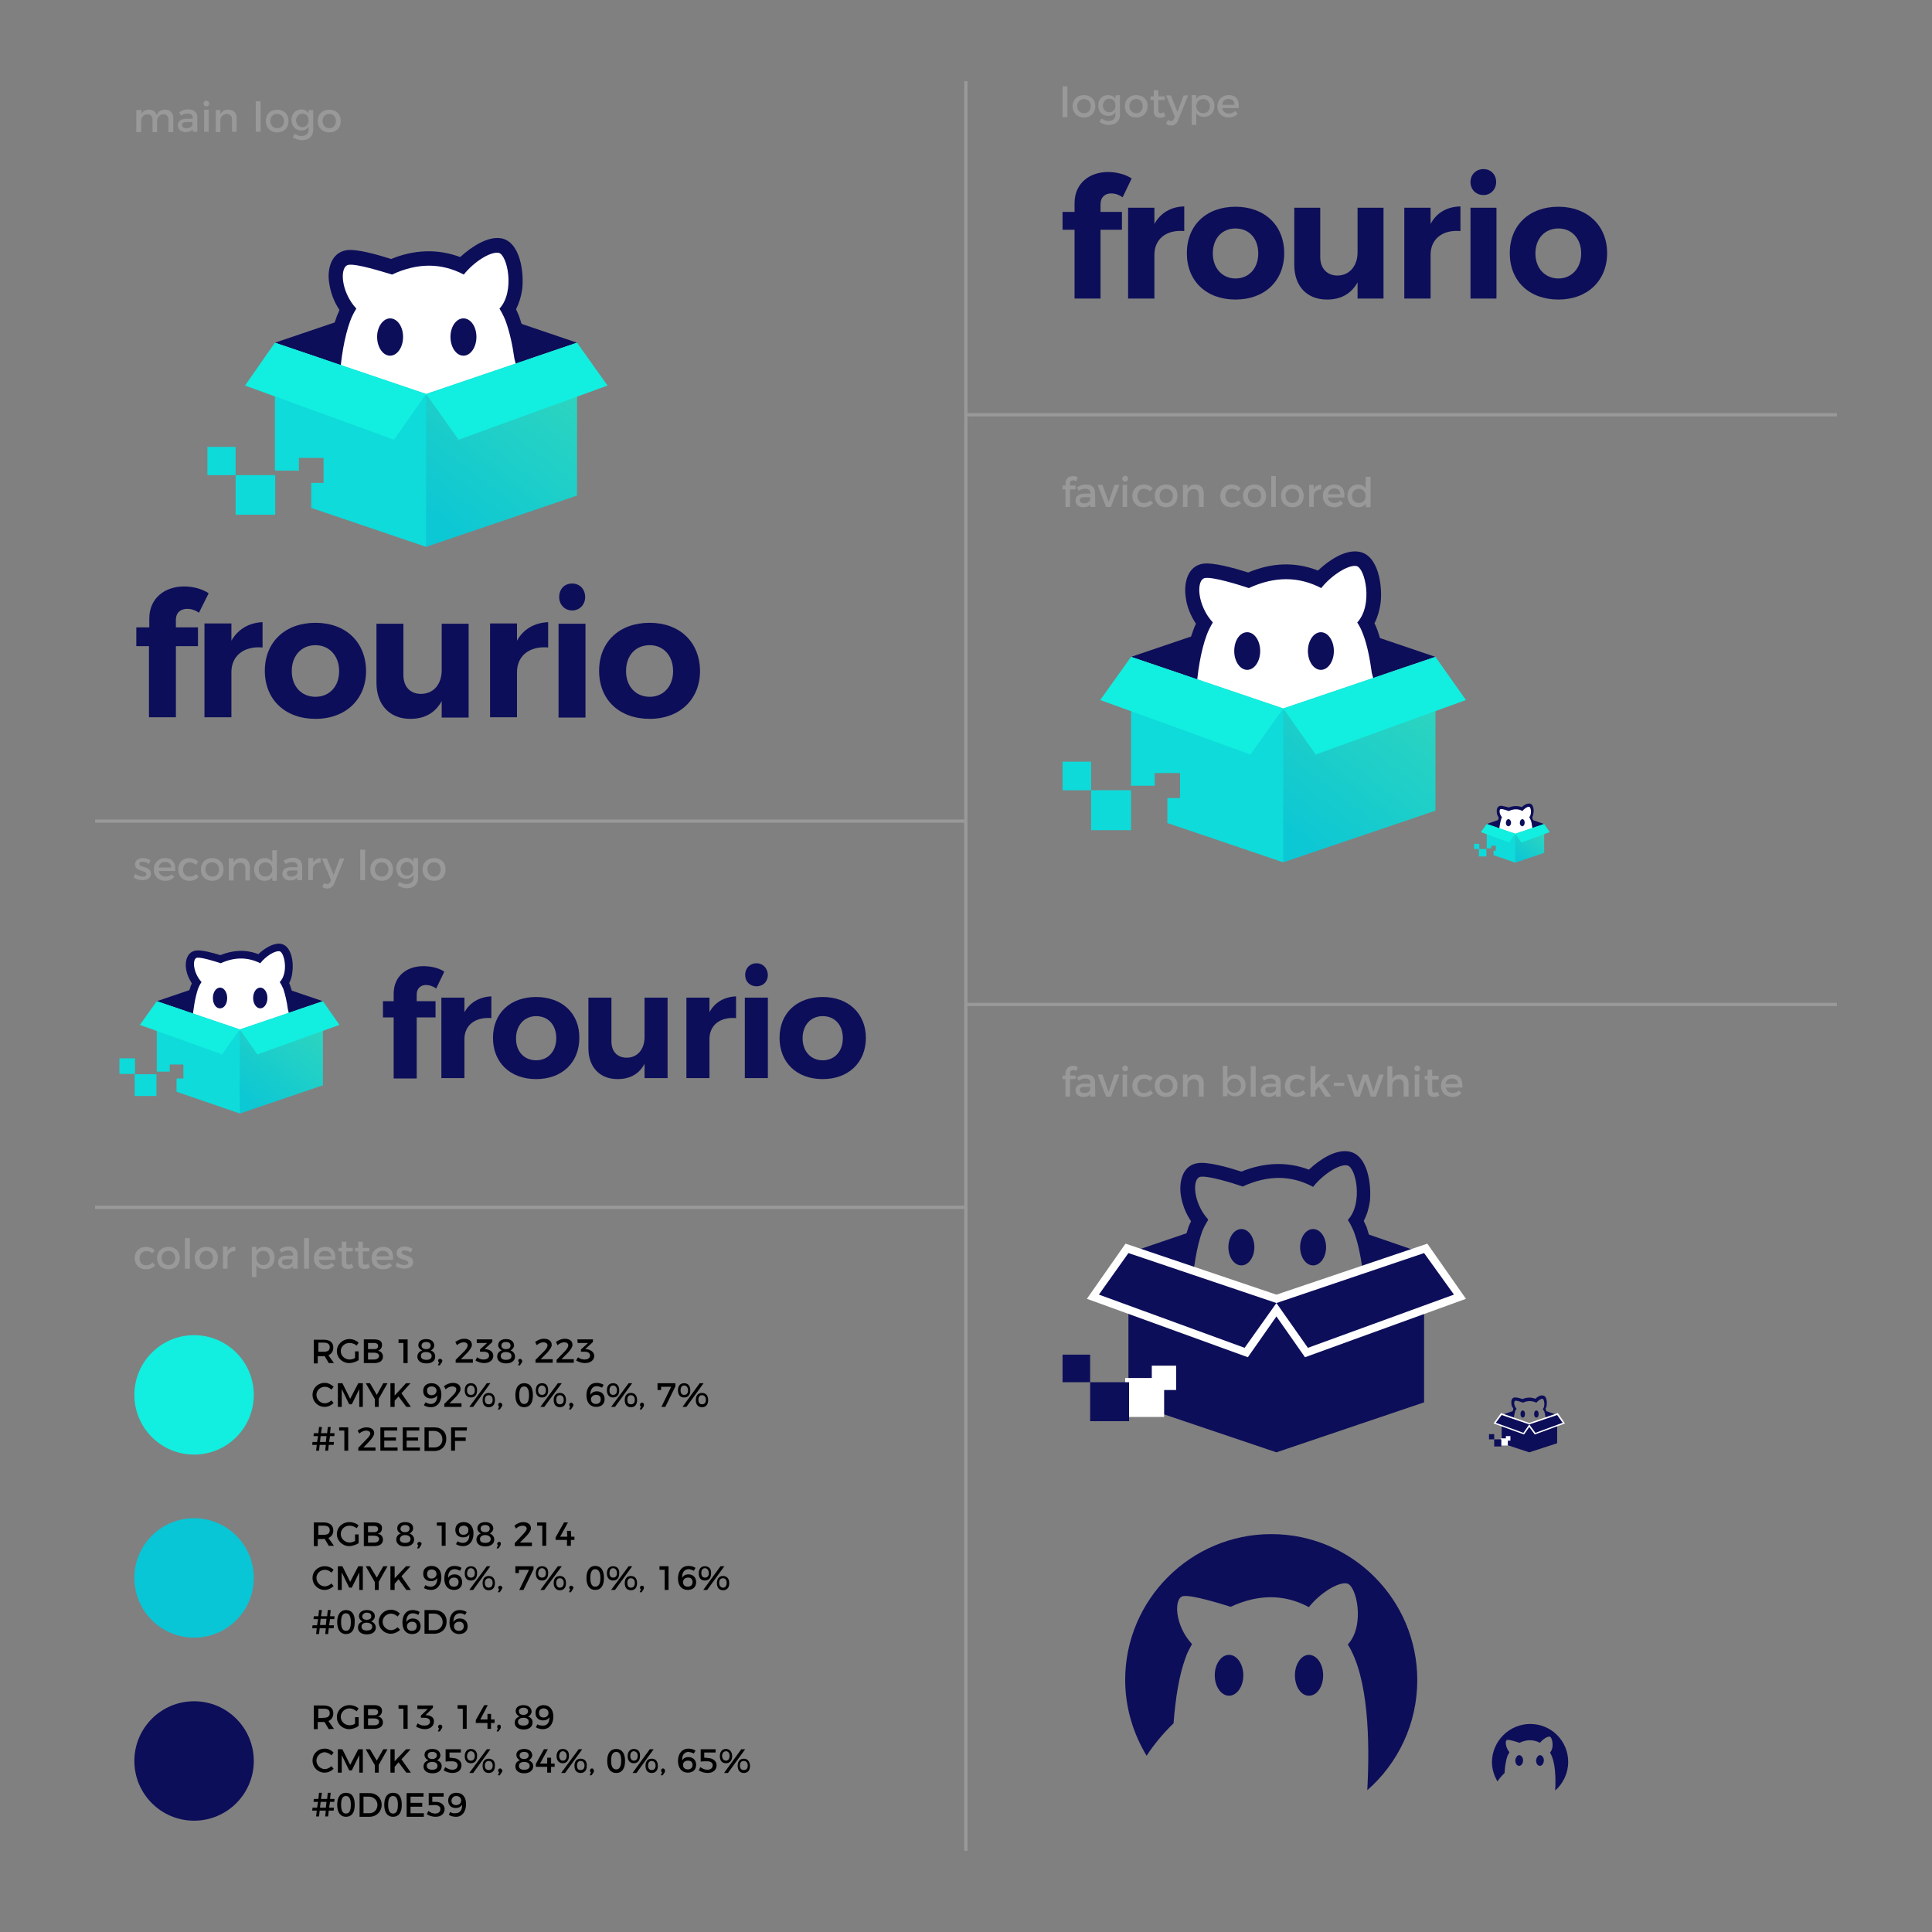 <?xml version="1.0" encoding="utf-8"?>
<!-- Generator: Adobe Illustrator 25.0.0, SVG Export Plug-In . SVG Version: 6.00 Build 0)  -->
<svg version="1.1" id="レイヤー_1" xmlns="http://www.w3.org/2000/svg" xmlns:xlink="http://www.w3.org/1999/xlink" x="0px"
	 y="0px" viewBox="0 0 595.3 595.3" style="enable-background:new 0 0 595.3 595.3;" xml:space="preserve">
<rect x="0" y="0" width="595.3" height="595.3" fill="#808080" stroke="none"/>
<style type="text/css">
	.st0{fill:none;stroke:#999999;stroke-width:1;stroke-miterlimit:10;}
	.st1{fill:#0D0E59;}
	.st2{fill-rule:evenodd;clip-rule:evenodd;fill:#0D0E59;}
	.st3{fill-rule:evenodd;clip-rule:evenodd;fill:#FFFFFF;}
	.st4{fill:url(#SVGID_1_);}
	.st5{fill-rule:evenodd;clip-rule:evenodd;fill:#12EEDF;}
	.st6{fill-rule:evenodd;clip-rule:evenodd;fill:#0EDADA;}
	.st7{fill-rule:evenodd;clip-rule:evenodd;fill:#0EDBDA;}
	.st8{fill:#999999;}
	.st9{fill:url(#SVGID_2_);}
	.st10{fill-rule:evenodd;clip-rule:evenodd;fill:#08C6D6;}
	.st11{fill:url(#SVGID_3_);}
	.st12{fill:url(#SVGID_4_);}
</style>
<line class="st0" x1="297.6" y1="25" x2="297.6" y2="570.3"/>
<line class="st0" x1="297.6" y1="253" x2="29.3" y2="253"/>
<path class="st1" d="M57.7,187.6c1.2,0,2.5,0.4,3.6,1.2l3-6c-2.1-1.4-4.9-2.1-7.6-2.1c-5.8,0-10.7,3.5-10.7,9.9v2.7h-4v5.8h3.9V221
	h8.3v-21.9H61v-5.8h-6.8V191C54.2,188.7,55.7,187.6,57.7,187.6z"/>
<path id="_x31_" class="st1" d="M71.3,197.4v-5.3H63V221h8.3v-13.9c0-4.9,3.7-8.1,9.6-7.6v-7.8C76.7,191.9,73.4,193.8,71.3,197.4z"
	/>
<path id="_x32_" class="st1" d="M97.2,191.9c-9.3,0-15.6,5.9-15.6,14.8c0,8.9,6.3,14.8,15.6,14.8s15.6-6,15.6-14.8
	C112.7,197.8,106.5,191.9,97.2,191.9z M97.2,198.8c4.2,0,7.3,3.2,7.3,8c0,4.7-3,7.9-7.3,7.9s-7.3-3.2-7.3-7.9
	C89.9,202,92.9,198.8,97.2,198.8z"/>
<path id="_x33_" class="st1" d="M136.1,192.2v14.3c0,4.2-2.4,7.3-6.4,7.3c-3.3,0-5.4-2.2-5.4-5.8v-15.8H116v18.2
	c0,6.8,4.1,11.1,10.4,11.1c4.4,0,7.7-1.8,9.7-5.5v5.1h8.3v-28.9L136.1,192.2L136.1,192.2z"/>
<path id="_x34_" class="st1" d="M159.3,197.4v-5.3H151V221h8.3v-13.9c0-4.9,3.7-8.1,9.6-7.6v-7.8
	C164.7,191.9,161.3,193.8,159.3,197.4z"/>
<path id="_x35_" class="st1" d="M176.3,179.8c-2.4,0-4,1.7-4,4.2c0,2.3,1.7,4.1,4,4.1s4-1.8,4-4.1
	C180.3,181.5,178.6,179.8,176.3,179.8z M172.1,192.2v28.9h8.3v-28.9H172.1z"/>
<path id="_x36_" class="st1" d="M200.2,191.9c-9.4,0-15.6,5.9-15.6,14.8c0,8.9,6.2,14.8,15.6,14.8c9.2,0,15.5-6,15.5-14.8
	C215.6,197.8,209.4,191.9,200.2,191.9z M200.2,198.8c4.2,0,7.2,3.2,7.2,8c0,4.7-3,7.9-7.2,7.9c-4.3,0-7.3-3.2-7.3-7.9
	C192.9,202,195.8,198.8,200.2,198.8z"/>
<g id="_789008448">
	<polygon class="st2" points="84.7,105.6 131.3,89.8 177.8,105.6 131.3,121.4 	"/>
	<path class="st2" d="M100.3,115.5c0.5-6,1.4-12.5,3.5-18.1c0.3-0.6,0.5-1.2,0.8-1.9c-1.7-2.5-2.8-5.5-3.2-8.5
		c-0.6-4,0.6-9.1,5.3-9.9c3.2-0.5,9.7,1.4,13.8,2.7c7.1-2.9,14.3-3.2,21.3-0.6c3.5-3.2,8.4-6.4,12.5-5.8c6.1,1,7.2,10.8,6.6,15.7
		c-0.3,2.2-0.9,4.2-1.9,6.2c0.3,0.6,0.6,1.3,0.9,2c1.4,3.9,2.2,8.1,2.8,12.2c1.9,6.7,1.7,15.6,1.1,22.4c0,0.5,0,1.1-0.1,1.6H89.2
		C91.1,126.6,95.2,120.7,100.3,115.5z"/>
	<path class="st3" d="M93.8,133.6c1.8-5.7,5.5-11,10.8-16.1c0.4-7.1,1.5-13.6,3.3-18.6c0.5-1.3,1.1-2.6,1.9-3.8
		c-4.9-5.3-5.2-13.1-2.4-13.5c2.5-0.4,10.4,2.1,13.4,3c7.9-3.7,15.3-3.6,22.1,0c3.2-4,8.2-7.1,10.7-6.7c2.7,0.4,5.2,11.9,0.3,17.2
		c0.8,1.3,1.4,2.5,1.9,3.8c1.2,3.3,2.1,7.3,2.7,11.6c1.9,6.6,1.4,16.6,0.8,23h0.1c0-0.9,0.1-1.7,0.1-2.6c-0.1,0.9-0.3,1.8-0.4,2.6
		H93.8V133.6z"/>
	<g>
		<path class="st2" d="M120.2,98.1c2.2,0,4,2.5,4,5.7s-1.8,5.8-4,5.8s-4-2.6-4-5.8S118.1,98.1,120.2,98.1z"/>
		<path class="st2" d="M142.8,98.1c2.2,0,4,2.5,4,5.7s-1.8,5.8-4,5.8s-4-2.6-4-5.8S140.6,98.1,142.8,98.1z"/>
	</g>
	
		<linearGradient id="SVGID_1_" gradientUnits="userSpaceOnUse" x1="1536.818" y1="251.38" x2="2032.178" y2="-397.3" gradientTransform="matrix(7.199757e-02 0 0 7.199757e-02 25.056 143.631)">
		<stop  offset="0" style="stop-color:#0CC7D4"/>
		<stop  offset="1" style="stop-color:#2ED5BF"/>
	</linearGradient>
	<polygon class="st4" points="177.8,105.6 131.3,121.4 125.7,147.2 131.3,168.5 177.8,152.7 177.8,149.4 177.8,112.2 	"/>
	<polygon class="st5" points="131.3,121.4 141.3,135.5 187.2,118.8 177.8,105.6 	"/>
	<rect x="72.6" y="146.4" class="st6" width="12.2" height="12.2"/>
	<rect x="63.9" y="137.7" class="st6" width="8.7" height="8.7"/>
	<polygon class="st7" points="84.7,105.6 131.3,121.4 131.3,127.9 131.3,165.2 131.3,168.5 95.9,156.5 95.9,148.8 99.7,148.8 
		99.7,141.1 92.1,141.1 92.1,145 84.7,145 84.7,112.2 	"/>
	<polygon class="st5" points="131.3,121.4 121.4,135.5 75.5,118.8 84.7,105.6 	"/>
</g>
<path class="st8" d="M50.9,33.8c-1.2,0-2.2,0.5-2.6,1.7c-0.3-1-1.1-1.7-2.3-1.7s-2,0.4-2.4,1.4v-1.3H42v6.8h1.5v-3.3
	c0-1.2,0.6-2.1,1.9-2.2c1,0,1.6,0.6,1.6,1.7v3.8h1.4v-3.3c0-1.2,0.7-2.1,1.9-2.2c1,0,1.6,0.6,1.6,1.7v3.8h1.5v-4.2
	C53.4,34.8,52.5,33.8,50.9,33.8z"/>
<path id="_x31__1_" class="st8" d="M60.8,40.6v-4.5c0-1.4-1-2.4-2.7-2.4c-1.3,0-1.9,0.3-2.9,0.9l0.6,1c0.6-0.4,1.4-0.6,2-0.6
	c1.1,0,1.6,0.5,1.6,1.4v0.2h-2c-1.7,0-2.6,0.8-2.6,2s0.9,2.1,2.4,2.1c1,0,1.8-0.3,2.2-0.9v0.8H60.8z M57.5,39.5
	c-0.9,0-1.4-0.4-1.4-1s0.4-0.9,1.4-0.9h1.8v0.6C59.3,39,58.5,39.5,57.5,39.5z"/>
<path id="_x32__1_" class="st8" d="M63.6,31c-0.5,0-0.9,0.4-0.9,0.9c0,0.5,0.4,0.9,0.9,0.9c0.4,0,0.9-0.4,0.9-0.9
	C64.4,31.4,64,31,63.6,31z M62.9,33.8v6.8h1.4v-6.8H62.9z"/>
<path id="_x33__1_" class="st8" d="M70.4,33.8c-1.2,0-2,0.4-2.5,1.4v-1.3h-1.4v6.8h1.4V37c0.1-1.1,0.8-1.8,1.9-1.9
	c1,0,1.7,0.6,1.7,1.7v3.8h1.4v-4.2C72.9,34.8,72,33.8,70.4,33.8z"/>
<polygon id="_x34__1_" class="st8" points="78.8,31.2 78.8,40.6 80.3,40.6 80.3,31.2 "/>
<path id="_x35__1_" class="st8" d="M85.4,33.8c-2.1,0-3.5,1.4-3.5,3.5c0,2,1.4,3.5,3.5,3.5s3.5-1.4,3.5-3.5S87.5,33.8,85.4,33.8z
	 M85.4,35.1c1.2,0,2.1,0.9,2.1,2.2c0,1.4-0.9,2.2-2.1,2.2s-2.1-0.9-2.1-2.2C83.3,35.9,84.2,35.1,85.4,35.1z"/>
<path id="_x36__1_" class="st8" d="M95.1,33.8v1.1c-0.5-0.7-1.2-1.2-2.3-1.2c-1.8,0.1-3,1.4-3,3.2c0,1.9,1.2,3.3,3.1,3.3
	c1,0,1.7-0.4,2.2-1.2v1c0,1.2-0.9,1.9-2.2,1.9c-0.8,0-1.4-0.2-2.1-0.7l-0.6,1.1c0.9,0.5,1.7,0.9,2.8,0.9c2.2,0,3.5-1.2,3.5-3.2v-6.1
	h-1.4V33.8z M93.2,39.2c-1.2,0-1.9-0.9-2-2.1c0.1-1.2,0.9-2.1,2-2.1c1.2,0,1.9,0.9,1.9,2.1S94.3,39.2,93.2,39.2z"/>
<path id="_x37_" class="st8" d="M101.5,33.8c-2.2,0-3.6,1.4-3.6,3.5c0,2,1.4,3.5,3.6,3.5c2.1,0,3.5-1.4,3.5-3.5
	S103.6,33.8,101.5,33.8z M101.5,35.1c1.2,0,2,0.9,2,2.2c0,1.4-0.9,2.2-2,2.2c-1.2,0-2.1-0.9-2.1-2.2
	C99.4,35.9,100.3,35.1,101.5,35.1z"/>
<path class="st1" d="M131.3,303.5c1,0,2.2,0.4,3.1,1.1l2.5-5.2c-1.7-1.2-4.2-1.7-6.5-1.7c-5,0-9.1,3-9.1,8.5v2.3H118v5h3.3v18.8h7.1
	v-18.8h5.8v-5h-5.8v-2.1C128.4,304.5,129.7,303.5,131.3,303.5z"/>
<path id="_x31__2_" class="st1" d="M143.1,311.9v-4.5H136v24.8h7.1v-12c0-4.2,3.2-6.9,8.3-6.5V307
	C147.6,307.2,144.8,308.9,143.1,311.9z"/>
<path id="_x32__2_" class="st1" d="M165.2,307.2c-8,0-13.3,5-13.3,12.6s5.3,12.7,13.3,12.7s13.3-5.1,13.3-12.7
	C178.6,312.3,173.2,307.2,165.2,307.2z M165.2,313.1c3.7,0,6.2,2.7,6.2,6.8c0,4-2.5,6.8-6.2,6.8S159,324,159,320
	C159,315.9,161.6,313.1,165.2,313.1z"/>
<path id="_x33__2_" class="st1" d="M198.6,307.4v12.2c0,3.6-2.1,6.3-5.5,6.3c-2.9,0-4.7-1.9-4.7-5v-13.5h-7.1V323
	c0,5.8,3.5,9.5,9,9.5c3.7,0,6.6-1.5,8.3-4.7v4.4h7.1v-24.8H198.6z"/>
<path id="_x34__2_" class="st1" d="M218.6,311.9v-4.5h-7.1v24.8h7.1v-12c0-4.2,3.1-6.9,8.2-6.5V307
	C223,307.2,220.2,308.9,218.6,311.9z"/>
<path id="_x35__2_" class="st1" d="M233.1,296.8c-2,0-3.5,1.5-3.5,3.6c0,2,1.4,3.5,3.5,3.5s3.5-1.5,3.5-3.5
	C236.5,298.3,235.1,296.8,233.1,296.8z M229.5,307.4v24.8h7.1v-24.8H229.5z"/>
<path id="_x36__2_" class="st1" d="M253.5,307.2c-8,0-13.3,5-13.3,12.6s5.3,12.7,13.3,12.7c7.9,0,13.3-5.1,13.3-12.7
	C266.8,312.3,261.4,307.2,253.5,307.2z M253.5,313.1c3.7,0,6.2,2.7,6.2,6.8c0,4-2.5,6.8-6.2,6.8s-6.2-2.8-6.2-6.8
	C247.3,315.9,249.8,313.1,253.5,313.1z"/>
<g id="_788993016">
	<polygon class="st2" points="48.3,308.5 73.9,299.8 99.5,308.5 73.9,317.2 	"/>
	<path class="st2" d="M56.8,313.9c0.3-3.3,0.8-6.8,1.9-9.9c0.1-0.4,0.3-0.6,0.4-1c-0.9-1.4-1.6-3-1.8-4.7c-0.3-2.2,0.4-5,3-5.4
		c1.7-0.3,5.3,0.7,7.6,1.4c4-1.6,7.8-1.8,11.7-0.3c1.9-1.8,4.6-3.5,6.9-3.2c3.4,0.6,4,5.9,3.6,8.6c-0.1,1.2-0.4,2.4-1,3.5
		c0.1,0.4,0.4,0.7,0.4,1.1c0.8,2.2,1.3,4.5,1.6,6.7c1,3.7,0.9,8.6,0.6,12.3c0,0.3,0,0.6,0,0.9h-41C51.8,320,54,316.8,56.8,313.9z"/>
	<path class="st3" d="M53.3,323.8c0.9-3.1,3-6,5.9-8.9c0.3-3.8,0.9-7.4,1.8-10.2c0.3-0.7,0.6-1.4,1.1-2.1c-2.7-3-2.9-7.2-1.4-7.5
		c1.4-0.2,5.8,1.2,7.3,1.7c4.4-2,8.4-1.9,12.2,0c1.7-2.2,4.5-3.9,5.9-3.7c1.5,0.2,2.9,6.6,0.1,9.5c0.4,0.6,0.8,1.4,1.1,2.1
		c0.6,1.8,1.1,4,1.4,6.3c1.1,3.7,0.8,9.2,0.4,12.7h0.1c0-0.4,0.1-0.9,0.1-1.4c-0.1,0.5-0.2,0.9-0.2,1.4H53.3V323.8z"/>
	<g>
		<path class="st2" d="M67.8,304.3c1.2,0,2.2,1.4,2.2,3.2s-0.9,3.2-2.2,3.2s-2.2-1.4-2.2-3.2S66.6,304.3,67.8,304.3z"/>
		<path class="st2" d="M80.2,304.3c1.2,0,2.2,1.4,2.2,3.2s-1,3.2-2.2,3.2s-2.2-1.4-2.2-3.2S79,304.3,80.2,304.3z"/>
	</g>
	
		<linearGradient id="SVGID_2_" gradientUnits="userSpaceOnUse" x1="712.102" y1="2718.898" x2="984.552" y2="2362.118" gradientTransform="matrix(7.199757e-02 0 0 7.199757e-02 25.056 143.631)">
		<stop  offset="0" style="stop-color:#0CC7D4"/>
		<stop  offset="1" style="stop-color:#2ED5BF"/>
	</linearGradient>
	<polygon class="st9" points="99.5,308.5 73.9,317.2 70.8,331.4 73.9,343.1 99.5,334.4 99.5,332.6 99.5,312.1 	"/>
	<polygon class="st5" points="73.9,317.2 79.3,324.9 104.6,315.8 99.5,308.5 	"/>
	<rect x="41.5" y="331" class="st6" width="6.7" height="6.7"/>
	<rect x="36.8" y="326.1" class="st6" width="4.8" height="4.8"/>
	<polygon class="st7" points="48.3,308.5 73.9,317.2 73.9,320.7 73.9,341.3 73.9,343.1 54.4,336.4 54.4,332.3 56.5,332.3 56.5,328 
		52.3,328 52.3,330.2 48.3,330.2 48.3,312.1 	"/>
	<polygon class="st5" points="73.9,317.2 68.4,324.9 43.1,315.8 48.3,308.5 	"/>
</g>
<path class="st8" d="M45.9,266.2l0.5-1.1c-0.6-0.4-1.5-0.7-2.3-0.7c-1.3,0-2.5,0.6-2.5,1.9c0,2.4,3.5,1.7,3.5,3.1
	c0,0.5-0.4,0.7-1.1,0.7c-0.7,0-1.7-0.3-2.3-0.9l-0.5,1.1c0.6,0.6,1.7,0.9,2.7,0.9c1.4,0,2.6-0.6,2.6-2c0-2.4-3.6-1.8-3.6-3
	c0-0.5,0.4-0.7,1-0.7S45.4,265.8,45.9,266.2z"/>
<path id="_x31__3_" class="st8" d="M50.8,264.4c-2,0.1-3.4,1.4-3.4,3.5s1.4,3.5,3.5,3.5c1.2,0,2.2-0.4,2.8-1.2l-0.8-0.8
	c-0.5,0.5-1.2,0.7-1.9,0.7c-1,0-1.9-0.6-2.1-1.7H54C54.2,266,53.2,264.4,50.8,264.4z M48.9,267.3c0.1-1.1,0.9-1.7,2-1.7
	s1.8,0.6,1.9,1.7H48.9z"/>
<path id="_x32__3_" class="st8" d="M60.3,266.5l0.8-0.9c-0.6-0.7-1.6-1.2-2.8-1.2c-2,0-3.4,1.4-3.4,3.5s1.4,3.5,3.4,3.5
	c1.3,0,2.3-0.4,2.9-1.3l-0.8-0.8c-0.5,0.6-1.2,0.8-2,0.8c-1.2,0-2-0.9-2-2.2s0.9-2.2,2-2.2C59.2,265.7,59.8,266,60.3,266.5z"/>
<path id="_x33__3_" class="st8" d="M65.4,264.4c-2.1,0-3.5,1.4-3.5,3.5s1.4,3.5,3.5,3.5s3.5-1.4,3.5-3.5S67.5,264.4,65.4,264.4z
	 M65.4,265.7c1.2,0,2.1,0.9,2.1,2.2c0,1.4-0.9,2.2-2.1,2.2s-2.1-0.9-2.1-2.2C63.3,266.5,64.1,265.7,65.4,265.7z"/>
<path id="_x34__3_" class="st8" d="M74.4,264.4c-1.2,0-2,0.4-2.4,1.4v-1.3h-1.5v6.8H72v-3.6c0.1-1.1,0.8-1.8,1.9-1.9
	c1.1,0,1.7,0.6,1.7,1.7v3.8H77V267C76.9,265.4,76,264.4,74.4,264.4z"/>
<path id="_x35__3_" class="st8" d="M83.9,261.8v3.8c-0.5-0.8-1.3-1.2-2.4-1.2c-1.9,0-3.2,1.4-3.2,3.5c0,2,1.3,3.5,3.2,3.5
	c1.1,0,1.9-0.4,2.4-1.2v1.2h1.4V262h-1.4V261.8z M81.8,270.1c-1.2,0-2.1-0.9-2.1-2.2c0-1.4,0.9-2.2,2.1-2.2s2.1,0.9,2.1,2.2
	C83.9,269.1,83,270.1,81.8,270.1z"/>
<path id="_x36__3_" class="st8" d="M93.1,271.2v-4.5c-0.1-1.4-1-2.4-2.8-2.4c-1.2,0-1.9,0.3-2.9,0.9l0.6,1c0.7-0.4,1.4-0.6,2-0.6
	c1.1,0,1.7,0.5,1.7,1.4v0.2h-2.1c-1.7,0-2.6,0.8-2.6,2s0.9,2.1,2.4,2.1c0.9,0,1.7-0.3,2.2-0.9v0.8H93.1z M89.7,270.1
	c-0.9,0-1.3-0.4-1.3-1s0.4-0.9,1.4-0.9h1.9v0.6C91.6,269.6,90.7,270.1,89.7,270.1z"/>
<path id="_x37__1_" class="st8" d="M96.5,265.8v-1.4H95v6.8h1.4v-3.5c0.1-1.2,1-1.9,2.4-1.9v-1.4C97.8,264.4,97,264.9,96.5,265.8z"
	/>
<path id="_x38_" class="st8" d="M103,272.2l3.1-7.7h-1.4l-1.9,5.1l-2.1-5.1h-1.5l2.8,6.7l-0.2,0.5c-0.2,0.5-0.6,0.7-1,0.7
	c-0.3,0-0.6-0.1-0.9-0.3l-0.6,1.1c0.4,0.4,0.9,0.6,1.6,0.6C101.9,273.7,102.6,273.2,103,272.2z"/>
<polygon id="_x39_" class="st8" points="111,261.8 111,271.2 112.5,271.2 112.5,261.8 "/>
<path id="_x31_0" class="st8" d="M117.6,264.4c-2.1,0-3.5,1.4-3.5,3.5s1.4,3.5,3.5,3.5s3.5-1.4,3.5-3.5S119.7,264.4,117.6,264.4z
	 M117.6,265.7c1.2,0,2.1,0.9,2.1,2.2c0,1.4-0.9,2.2-2.1,2.2s-2.1-0.9-2.1-2.2C115.6,266.5,116.4,265.7,117.6,265.7z"/>
<path id="_x31_1" class="st8" d="M127.4,264.4v1.1c-0.5-0.7-1.2-1.2-2.3-1.2c-1.8,0.1-3,1.4-3,3.2c0,1.9,1.2,3.3,3.1,3.3
	c1,0,1.7-0.4,2.2-1.2v0.9c0,1.2-0.9,1.9-2.2,1.9c-0.8,0-1.4-0.2-2.1-0.7l-0.6,1.1c0.9,0.5,1.8,0.9,2.8,0.9c2.2,0,3.5-1.2,3.5-3.2
	v-6.1L127.4,264.4L127.4,264.4z M125.4,269.8c-1.2,0-1.9-0.9-2-2.1c0.1-1.2,0.9-2.1,2-2.1s1.9,0.9,1.9,2.1
	C127.4,268.9,126.6,269.8,125.4,269.8z"/>
<path id="_x31_2" class="st8" d="M133.8,264.4c-2.2,0-3.6,1.4-3.6,3.5s1.4,3.5,3.6,3.5c2.1,0,3.5-1.4,3.5-3.5
	S135.9,264.4,133.8,264.4z M133.8,265.7c1.2,0,2,0.9,2,2.2c0,1.4-0.9,2.2-2,2.2c-1.2,0-2.1-0.9-2.1-2.2
	C131.7,266.5,132.5,265.7,133.8,265.7z"/>
<g id="_788990352">
	<path class="st1" d="M342.4,59.6c1.2,0,2.4,0.4,3.5,1.2l2.8-5.8c-1.9-1.3-4.7-2-7.3-2c-5.6,0-10.3,3.4-10.3,9.6v2.7h-3.7v5.5h3.7
		V92h8V70.8h6.6v-5.5h-6.6V63C339.1,60.7,340.5,59.6,342.4,59.6z"/>
	<path id="_x31__4_" class="st1" d="M355.7,69v-5h-8.1v28h8.1V78.5c0-4.7,3.5-7.8,9.2-7.3v-7.6C360.8,63.7,357.6,65.6,355.7,69z"/>
	<path id="_x32__4_" class="st1" d="M380.7,63.7c-9,0-15,5.7-15,14.3s6,14.3,15,14.3s15-5.8,15-14.3S389.7,63.7,380.7,63.7z
		 M380.7,70.4c4.2,0,7,3.1,7,7.7c0,4.5-2.8,7.7-7,7.7c-4.1,0-7-3.2-7-7.7C373.7,73.5,376.5,70.4,380.7,70.4z"/>
	<path id="_x33__4_" class="st1" d="M418.3,64v13.8c0,4-2.4,7.1-6.2,7.1c-3.2,0-5.3-2.2-5.3-5.7V64h-8v17.6
		c0,6.6,3.9,10.7,10.1,10.7c4.2,0,7.4-1.7,9.4-5.3v5h8V64H418.3z"/>
	<path id="_x34__4_" class="st1" d="M440.8,69v-5h-8.1v28h8.1V78.5c0-4.7,3.5-7.8,9.2-7.3v-7.6C445.8,63.7,442.6,65.6,440.8,69z"/>
	<path id="_x35__4_" class="st1" d="M457.1,52.1c-2.3,0-4,1.7-4,4s1.7,4,4,4c2.2,0,3.9-1.7,3.9-4C461,53.7,459.3,52.1,457.1,52.1z
		 M453.1,64v28h8V64H453.1z"/>
	<path id="_x36__4_" class="st1" d="M480.2,63.7c-9,0-15,5.7-15,14.3s6,14.3,15,14.3c8.9,0,15-5.8,15-14.3S489.1,63.7,480.2,63.7z
		 M480.2,70.4c4.1,0,7,3.1,7,7.7c0,4.5-2.9,7.7-7,7.7c-4.2,0-7.1-3.2-7.1-7.7C473.1,73.5,476,70.4,480.2,70.4z"/>
	<polygon class="st8" points="327.4,26.6 327.4,36.1 328.9,36.1 328.9,26.6 	"/>
	<path id="_x31__5_" class="st8" d="M334,29.3c-2.1,0-3.5,1.4-3.5,3.4c0,2.1,1.4,3.5,3.5,3.5s3.5-1.4,3.5-3.5
		C337.5,30.7,336.1,29.3,334,29.3z M334,30.5c1.2,0,2.1,0.9,2.1,2.2c0,1.3-0.9,2.2-2.1,2.2s-2.1-0.9-2.1-2.2
		C331.9,31.5,332.8,30.5,334,30.5z"/>
	<path id="_x32__5_" class="st8" d="M343.7,29.4v1.1c-0.5-0.8-1.2-1.2-2.3-1.2c-1.8,0-3,1.3-3,3.2s1.2,3.2,3.1,3.2
		c1,0,1.8-0.4,2.2-1.2v0.9c0,1.2-0.9,1.9-2.2,1.9c-0.8,0-1.4-0.3-2.1-0.8l-0.6,1.1c0.9,0.6,1.8,0.9,2.8,0.9c2.2,0,3.5-1.2,3.5-3.2
		v-6L343.7,29.4L343.7,29.4z M341.8,34.6c-1.2,0-1.9-0.9-2-2.1c0.1-1.2,0.9-2.1,2-2.1c1.2,0,1.9,0.9,1.9,2.1
		C343.7,33.8,342.9,34.6,341.8,34.6z"/>
	<path id="_x33__5_" class="st8" d="M350.1,29.3c-2.1,0-3.5,1.4-3.5,3.4c0,2.1,1.4,3.5,3.5,3.5s3.5-1.4,3.5-3.5
		C353.7,30.7,352.2,29.3,350.1,29.3z M350.1,30.5c1.2,0,2,0.9,2,2.2c0,1.3-0.8,2.2-2,2.2S348,34,348,32.7
		C348,31.5,348.9,30.5,350.1,30.5z"/>
	<path id="_x34__5_" class="st8" d="M358.6,34.6c-0.4,0.2-0.7,0.3-1,0.3c-0.4,0-0.7-0.2-0.7-0.9v-3.2h2v-1.1h-2v-1.9h-1.4v1.9h-1
		v1.1h1v3.5c0,1.4,0.9,2,1.9,2c0.6,0,1.2-0.2,1.7-0.5L358.6,34.6z"/>
	<path id="_x35__5_" class="st8" d="M363,37.1l3.1-7.7h-1.4l-1.9,5.1l-2-5.1h-1.5L362,36l-0.2,0.5c-0.2,0.5-0.6,0.8-1,0.8
		s-0.6-0.1-0.9-0.4l-0.6,1.2c0.4,0.4,0.9,0.6,1.5,0.6C361.9,38.7,362.6,38.1,363,37.1z"/>
	<path id="_x36__5_" class="st8" d="M371,29.3c-1.1,0-1.9,0.4-2.4,1.2v-1.2h-1.4v9.2h1.4v-3.7c0.5,0.8,1.3,1.2,2.4,1.2
		c1.9,0,3.2-1.4,3.2-3.4C374.2,30.7,372.9,29.3,371,29.3z M370.7,34.9c-1.2,0-2.1-0.9-2.1-2.2c0-1.2,0.9-2.2,2.1-2.2
		s2.1,0.9,2.1,2.2C372.8,34,371.9,34.9,370.7,34.9z"/>
	<path id="_x37__2_" class="st8" d="M378.6,29.3c-2,0-3.5,1.4-3.5,3.5c0,2,1.4,3.4,3.5,3.4c1.2,0,2.1-0.4,2.8-1.2l-0.8-0.8
		c-0.5,0.5-1.2,0.8-1.9,0.8c-1.1,0-1.9-0.6-2.1-1.7h5.1C381.9,30.8,380.9,29.3,378.6,29.3z M376.6,32.3c0.1-1.2,0.9-1.8,1.9-1.8
		c1.2,0,1.9,0.6,1.9,1.8H376.6z"/>
</g>
<path class="st8" d="M330.7,329.7c0.3,0,0.6,0.1,0.9,0.3l0.5-1.1c-0.4-0.4-0.9-0.5-1.5-0.5c-1.2,0-2.3,0.8-2.3,2.4v0.6h-0.9v1.1h0.9
	v5.4h1.4v-5.4h1.7v-1.1h-1.7v-0.8C329.7,330,330.2,329.7,330.7,329.7z"/>
<path id="_x31__6_" class="st8" d="M337.5,337.9l-0.1-4.4c0-1.5-0.9-2.4-2.7-2.4c-1.3,0-1.9,0.3-2.9,0.9l0.6,1
	c0.6-0.5,1.4-0.7,2-0.7c1.1,0,1.6,0.5,1.6,1.4v0.2h-2c-1.7,0-2.6,0.8-2.6,2s0.9,2.1,2.4,2.1c1,0,1.8-0.3,2.2-0.9v0.8H337.5z
	 M334.1,336.8c-0.9,0-1.4-0.4-1.4-1s0.5-0.9,1.4-0.9h1.8v0.6C335.9,336.3,335.1,336.8,334.1,336.8z"/>
<polygon id="_x32__6_" class="st8" points="338.2,331.1 340.8,337.9 342.3,337.9 344.9,331.1 343.4,331.1 341.6,336.5 339.7,331.1 
	"/>
<path id="_x33__6_" class="st8" d="M346.7,328.3c-0.5,0-0.9,0.4-0.9,0.9s0.4,0.9,0.9,0.9s0.9-0.4,0.9-0.9
	C347.5,328.7,347.2,328.3,346.7,328.3z M345.9,331.1v6.8h1.4v-6.8H345.9z"/>
<path id="_x34__6_" class="st8" d="M354.3,333.1l0.9-0.9c-0.6-0.7-1.6-1.1-2.8-1.1c-2,0-3.5,1.4-3.5,3.5c0,2,1.4,3.4,3.5,3.4
	c1.2,0,2.2-0.4,2.9-1.2l-0.9-0.9c-0.4,0.6-1.2,0.9-2,0.9c-1.2,0-1.9-0.9-1.9-2.2c0-1.3,0.8-2.2,1.9-2.2
	C353.2,332.3,353.9,332.6,354.3,333.1z"/>
<path id="_x35__6_" class="st8" d="M359.3,331.1c-2.1,0-3.5,1.4-3.5,3.4c0,2.1,1.4,3.5,3.5,3.5s3.5-1.4,3.5-3.5
	C362.9,332.5,361.4,331.1,359.3,331.1z M359.3,332.3c1.2,0,2.1,0.9,2.1,2.2s-0.9,2.2-2.1,2.2s-2-0.9-2-2.2S358.1,332.3,359.3,332.3z
	"/>
<path id="_x36__6_" class="st8" d="M368.4,331.1c-1.2,0-2,0.4-2.5,1.3v-1.3h-1.4v6.8h1.4v-3.6c0.1-1,0.8-1.8,1.9-1.8
	c1,0,1.6,0.6,1.6,1.7v3.7h1.5v-4.2C370.9,332.1,370,331.1,368.4,331.1z"/>
<path id="_x37__3_" class="st8" d="M380.6,331.1c-1,0-1.9,0.4-2.4,1.2v-3.9h-1.4v9.4h1.4v-1.2c0.5,0.8,1.4,1.2,2.4,1.2
	c1.9,0,3.2-1.4,3.2-3.4C383.8,332.5,382.5,331.1,380.6,331.1z M380.3,336.7c-1.2,0-2.1-0.9-2.1-2.2s0.9-2.2,2.1-2.2s2.1,0.9,2.1,2.2
	C382.4,335.8,381.5,336.7,380.3,336.7z"/>
<polygon id="_x38__1_" class="st8" points="385.4,328.5 385.4,337.9 386.9,337.9 386.9,328.5 "/>
<path id="_x39__1_" class="st8" d="M394.6,337.9v-4.4c0-1.5-1-2.4-2.7-2.4c-1.3,0-2,0.3-3,0.9l0.6,1c0.6-0.5,1.3-0.7,1.9-0.7
	c1.1,0,1.7,0.5,1.7,1.4v0.2H391c-1.6,0-2.5,0.8-2.5,2s0.9,2.1,2.4,2.1c1,0,1.7-0.3,2.2-0.9v0.8H394.6z M391.2,336.8
	c-0.8,0-1.3-0.4-1.3-1s0.4-0.9,1.4-0.9h1.9v0.6C393.1,336.3,392.3,336.8,391.2,336.8z"/>
<path id="_x31_0_1_" class="st8" d="M401.4,333.1l0.8-0.9c-0.6-0.7-1.6-1.1-2.8-1.1c-2,0-3.5,1.4-3.5,3.5c0,2,1.4,3.4,3.5,3.4
	c1.3,0,2.2-0.4,2.9-1.2l-0.8-0.9c-0.5,0.6-1.2,0.9-2,0.9c-1.2,0-2-0.9-2-2.2c0-1.3,0.8-2.2,2-2.2
	C400.2,332.3,400.9,332.6,401.4,333.1z"/>
<polygon id="_x31_1_1_" class="st8" points="408.4,337.9 410.2,337.9 407.4,333.8 410,331.1 408.3,331.1 405.3,334.1 405.3,328.5 
	403.8,328.5 403.8,337.9 405.3,337.9 405.3,336 406.4,334.8 "/>
<polygon id="_x31_2_1_" class="st8" points="411,333.6 411,334.6 414.2,334.6 414.2,333.6 "/>
<polygon id="_x31_3" class="st8" points="415,331.1 417.4,337.9 419,337.9 420.7,332.9 422.4,337.9 423.9,337.9 426.4,331.1 
	424.9,331.1 423.2,336.4 421.5,331.1 420,331.1 418.2,336.4 416.4,331.1 "/>
<path id="_x31_4" class="st8" d="M431.5,331.1c-1.2,0-2.1,0.4-2.5,1.4v-4h-1.5v9.4h1.5v-3.3c0-1.2,0.7-2.1,1.9-2.1
	c1,0,1.6,0.6,1.6,1.7v3.7h1.5v-4.2C434,332.1,433,331.1,431.5,331.1z"/>
<path id="_x31_5" class="st8" d="M436.7,328.3c-0.5,0-0.9,0.4-0.9,0.9s0.4,0.9,0.9,0.9s0.9-0.4,0.9-0.9
	C437.5,328.7,437.2,328.3,436.7,328.3z M435.9,331.1v6.8h1.4v-6.8H435.9z"/>
<path id="_x31_6" class="st8" d="M443,336.4c-0.4,0.2-0.7,0.3-1,0.3c-0.4,0-0.7-0.2-0.7-0.9v-3.2h2v-1.1h-2v-1.9h-1.4v1.9H439v1.1
	h0.9v3.5c0,1.4,0.9,1.9,1.9,1.9c0.6,0,1.2-0.1,1.7-0.5L443,336.4z"/>
<path id="_x31_7" class="st8" d="M447.5,331.1c-2,0-3.5,1.4-3.5,3.5c0,2,1.4,3.4,3.5,3.4c1.2,0,2.2-0.4,2.8-1.2l-0.8-0.8
	c-0.4,0.5-1.2,0.8-1.9,0.8c-1.1,0-1.9-0.6-2.1-1.7h5.1C450.8,332.6,449.8,331.1,447.5,331.1z M445.4,334c0.1-1.1,0.9-1.7,2-1.7
	s1.8,0.6,1.9,1.7H445.4z"/>
<g id="_789021528">
	<path class="st2" d="M347.7,386.1l17.9-6.1c0.2-0.6,0.4-1.3,0.6-1.9s0.5-1.2,0.8-1.8c-1.7-2.5-2.8-5.4-3.2-8.3
		c-0.5-4,0.6-8.9,5.2-9.6c3.2-0.5,9.5,1.3,13.5,2.6c6.9-2.8,14-3.2,20.8-0.6c3.4-3.2,8.2-6.3,12.3-5.6c6,1,7,10.6,6.5,15.3
		c-0.3,2.2-0.9,4.2-1.9,6.1c0.3,0.6,0.6,1.3,0.9,1.9c0.2,0.8,0.5,1.6,0.7,2.3l16.8,5.8l-14.5,4.9c1.5,6.4,1.3,14.5,0.7,20.9
		c-0.1,5-0.4,9.9-0.8,14.9l-0.4,3.9H355l-1.3-1.9c-2.1-3-2.8-7-2.4-10.6c0.8-8.9,5.5-16.3,11.7-22.5c0.1-1.4,0.3-2.9,0.4-4.3
		L347.7,386.1z M367.5,424.4c-0.1,0.6-0.1,1.3-0.2,1.9h-10c-1.4-2-1.9-5-1.7-7.7c0.7-7.6,4.9-14.5,11.6-21
		c0.5-6.8,1.5-13.3,3.2-18.1c0.5-1.3,1.2-2.5,1.9-3.7c-4.8-5.3-5-12.8-2.4-13.2c2.4-0.4,10.2,2,13,3c7.8-3.6,15-3.5,21.7,0.1
		c3.1-3.9,8.1-7.1,10.5-6.6c2.7,0.4,5,11.7,0.2,16.8c0.8,1.2,1.4,2.5,1.9,3.7c1.2,3.2,2,7.1,2.6,11.3c4.1,13.9-2.7,42.9,1,20
		c-0.1,5.5-0.4,10.9-0.9,15.5h-52.3C367.6,425.7,367.5,425.1,367.5,424.4z"/>
	<polygon class="st1" points="438.8,386.1 393.3,401.5 347.7,386.1 347.7,392.4 347.7,428.9 347.7,432.1 393.3,447.5 438.8,432.1 
		438.8,428.9 438.8,392.4 	"/>
	<polygon class="st3" points="389.5,400.2 439.8,383.2 451.7,400.2 402.1,418.2 	"/>
	<polygon class="st3" points="397.1,400.2 384.5,418.2 334.9,400.2 346.8,383.2 	"/>
	<polygon class="st2" points="393.3,401.5 383.5,415.3 338.6,398.9 347.7,386.1 	"/>
	<polygon class="st2" points="393.3,401.5 403,415.3 448,398.9 438.8,386.1 	"/>
	<g>
		<ellipse class="st2" cx="382.5" cy="384.3" rx="4" ry="5.6"/>
		<ellipse class="st2" cx="404.6" cy="384.3" rx="4" ry="5.6"/>
	</g>
	<rect x="346.7" y="424.6" class="st3" width="12" height="12"/>
	<rect x="335.9" y="425.9" class="st2" width="12" height="12"/>
	<rect x="327.4" y="417.4" class="st2" width="8.5" height="8.5"/>
	<rect x="354.9" y="420.8" class="st3" width="7.5" height="7.5"/>
</g>
<g id="_923840536">
	<path class="st2" d="M462.7,436l3.4-1.2c0.1-0.1,0.1-0.3,0.1-0.4s0.1-0.3,0.1-0.4c-0.4-0.5-0.6-1-0.6-1.6c-0.1-0.7,0.1-1.7,0.9-1.8
		c0.6-0.1,1.8,0.2,2.5,0.5c1.4-0.6,2.7-0.6,4-0.1c0.6-0.6,1.5-1.2,2.3-1c1.2,0.1,1.3,1.9,1.2,2.9c-0.1,0.4-0.1,0.7-0.4,1.1
		c0.1,0.1,0.1,0.3,0.1,0.4c0.1,0.1,0.1,0.3,0.1,0.4l3.2,1.1l-2.7,0.9c0.3,1.2,0.3,2.7,0.1,4c0,0.9-0.1,1.9-0.1,2.8l-0.1,0.7h-13
		l-0.2-0.4c-0.4-0.6-0.6-1.3-0.5-1.9c0.2-1.7,1.1-3.1,2.2-4.2c0-0.3,0.1-0.6,0.1-0.9L462.7,436z M466.4,443.2c0,0.1-0.1,0.2-0.1,0.4
		h-1.9c-0.3-0.4-0.4-0.9-0.3-1.4c0.1-1.4,0.9-2.7,2.2-4c0.1-1.3,0.3-2.5,0.6-3.5c0.1-0.2,0.2-0.4,0.4-0.6c-0.9-1-0.9-2.4-0.4-2.5
		c0.4-0.1,1.9,0.4,2.4,0.6c1.4-0.7,2.8-0.6,4.1,0c0.6-0.7,1.5-1.3,1.9-1.2c0.5,0.1,0.9,2.2,0.1,3.2c0.1,0.2,0.2,0.4,0.4,0.6
		c0.2,0.6,0.4,1.4,0.4,2.2c0.8,2.6-0.5,8.1,0.2,3.7c0,1.1-0.1,2.1-0.1,3h-9.9C466.4,443.4,466.4,443.3,466.4,443.2z"/>
	<polygon class="st1" points="479.8,436 471.2,438.9 462.7,436 462.7,437.2 462.7,444.1 462.7,444.7 471.2,447.5 479.8,444.7 
		479.8,444.1 479.8,437.2 	"/>
	<polygon class="st3" points="470.5,438.7 480,435.4 482.2,438.6 472.9,442 	"/>
	<polygon class="st3" points="471.9,438.7 469.6,442 460.2,438.6 462.5,435.4 	"/>
	<polygon class="st2" points="471.2,438.9 469.4,441.5 460.9,438.4 462.7,436 	"/>
	<polygon class="st2" points="471.2,438.9 473.1,441.5 481.5,438.4 479.8,436 	"/>
	<g>
		<ellipse class="st2" cx="469.2" cy="435.7" rx="0.7" ry="1.1"/>
		<ellipse class="st2" cx="473.4" cy="435.7" rx="0.7" ry="1.1"/>
	</g>
	<rect x="462.4" y="443.2" class="st3" width="2.2" height="2.2"/>
	<rect x="460.4" y="443.5" class="st2" width="2.2" height="2.2"/>
	<rect x="458.8" y="441.9" class="st2" width="1.6" height="1.6"/>
	<rect x="464" y="442.5" class="st3" width="1.4" height="1.4"/>
</g>
<g id="_923834824">
	<circle class="st5" cx="59.8" cy="429.8" r="18.4"/>
	<circle class="st10" cx="59.8" cy="486.2" r="18.4"/>
	<circle class="st2" cx="59.8" cy="542.6" r="18.4"/>
	<path d="M102.9,420l-1.7-2.4c0.9-0.4,1.5-1.2,1.5-2.4c0-1.6-1.1-2.4-3-2.4h-3v7.3h1.2v-2.2h1.7c0.1,0,0.2,0,0.4-0.1l1.3,2.2H102.9z
		 M98.1,416.6v-2.9h1.7c1.2,0,1.8,0.5,1.8,1.4c0,1-0.6,1.4-1.8,1.4h-1.7V416.6z"/>
	<path id="_x31__7_" d="M109.4,418.4c-0.5,0.4-1.2,0.5-1.7,0.5c-1.4,0-2.7-1.1-2.7-2.6c0-1.4,1.2-2.5,2.7-2.5c0.8,0,1.6,0.3,2.2,0.8
		l0.6-0.9c-0.7-0.6-1.7-1.1-2.8-1.1c-2.2,0-3.9,1.7-3.9,3.7c0,2.1,1.7,3.7,3.8,3.7c1,0,2.1-0.4,2.9-0.9v-2.7h-1.1V418.4z"/>
	<path id="_x32__7_" d="M115.3,412.7h-3.2v7.3h3.2c1.7,0,2.7-0.7,2.7-2c0-0.9-0.6-1.7-1.6-1.8c0.8-0.2,1.3-0.9,1.3-1.7
		C117.8,413.3,116.9,412.7,115.3,412.7z M115.3,415.7h-1.9v-1.9h1.9c0.8,0,1.2,0.4,1.2,0.9C116.5,415.4,116.1,415.7,115.3,415.7z
		 M115.3,418.9h-1.9v-2.1h1.9c0.9,0,1.5,0.4,1.5,1S116.2,418.9,115.3,418.9z"/>
	<polygon id="_x33__7_" points="122.8,412.7 122.8,413.8 124.3,413.8 124.3,420 125.6,420 125.6,412.7 	"/>
	<path id="_x34__7_" d="M131.3,412.6c-1.4,0-2.4,0.7-2.4,1.9c0,0.6,0.4,1.2,1.2,1.6c-0.9,0.3-1.5,1-1.5,1.9c0,1.3,1.1,2.1,2.8,2.1
		s2.7-0.8,2.7-2.1c0-0.9-0.5-1.6-1.4-1.9c0.7-0.3,1.1-0.9,1.1-1.6C133.7,413.3,132.8,412.6,131.3,412.6z M131.3,413.5
		c0.9,0,1.4,0.4,1.4,1.1s-0.5,1.1-1.4,1.1s-1.4-0.4-1.4-1.1C129.9,413.9,130.5,413.5,131.3,413.5z M131.3,416.6
		c1.1,0,1.7,0.5,1.7,1.2c0,0.8-0.6,1.2-1.6,1.2c-1.1,0-1.7-0.4-1.7-1.2S130.2,416.6,131.3,416.6z"/>
	<path id="_x35__7_" d="M135.6,418.7c-0.4,0-0.6,0.2-0.6,0.6c0,0.2,0.1,0.4,0.3,0.5l-0.4,0.9h0.6l0.6-0.9c0.1-0.1,0.2-0.3,0.2-0.5
		C136.3,419,136,418.7,135.6,418.7z"/>
	<path id="_x36__7_" d="M143.2,416.2l-2.8,2.8v0.9h5.3v-1.1H142l2-2c0.8-0.9,1.4-1.7,1.4-2.4c0-1.2-0.9-1.9-2.4-1.9
		c-0.9,0-1.9,0.4-2.7,1l0.5,1c0.6-0.6,1.4-0.9,2.1-0.9c0.8,0,1.2,0.4,1.2,0.9C144.1,415.1,143.7,415.6,143.2,416.2z"/>
	<path id="_x37__4_" d="M149.7,415.7h-0.4l2.4-2.2v-0.8h-4.8v1.1h3.2l-2.2,2v0.7h1.1c1.1,0,1.7,0.4,1.7,1.2c0,0.7-0.6,1.2-1.7,1.2
		c-0.7,0-1.4-0.2-2-0.7l-0.5,1c0.6,0.4,1.7,0.8,2.6,0.8c1.8,0,2.9-0.9,2.9-2.3C152,416.6,151.1,415.9,149.7,415.7z"/>
	<path id="_x38__2_" d="M155.9,412.6c-1.4,0-2.4,0.7-2.4,1.9c0,0.6,0.4,1.2,1.1,1.6c-0.9,0.3-1.4,1-1.4,1.9c0,1.3,1.1,2.1,2.7,2.1
		c1.7,0,2.8-0.8,2.8-2.1c0-0.9-0.6-1.6-1.4-1.9c0.6-0.3,1.1-0.9,1.1-1.6C158.3,413.3,157.4,412.6,155.9,412.6z M155.9,413.5
		c0.9,0,1.4,0.4,1.4,1.1s-0.4,1.1-1.4,1.1c-0.9,0-1.4-0.4-1.4-1.1S155,413.5,155.9,413.5z M155.9,416.6c1.1,0,1.7,0.5,1.7,1.2
		c0,0.8-0.6,1.2-1.7,1.2c-1,0-1.6-0.4-1.6-1.2C154.3,417,154.9,416.6,155.9,416.6z"/>
	<path id="_x39__2_" d="M160.3,418.7c-0.4,0-0.6,0.2-0.6,0.6c0,0.2,0.1,0.4,0.3,0.5l-0.4,0.9h0.6l0.6-0.9c0.1-0.1,0.1-0.3,0.1-0.5
		C160.8,419,160.6,418.7,160.3,418.7z"/>
	<path id="_x31_0_2_" d="M167.8,416.2L165,419v0.9h5.3v-1.1h-3.7l2-2c0.8-0.9,1.4-1.7,1.4-2.4c0-1.2-1-1.9-2.4-1.9
		c-1,0-1.9,0.4-2.7,1l0.5,1c0.6-0.6,1.4-0.9,2-0.9c0.8,0,1.3,0.4,1.3,0.9C168.7,415.1,168.3,415.6,167.8,416.2z"/>
	<path id="_x31_1_2_" d="M174.2,416.2l-2.7,2.8v0.9h5.3v-1.1H173l2-2c0.8-0.9,1.4-1.7,1.4-2.4c0-1.2-0.9-1.9-2.4-1.9
		c-0.9,0-1.9,0.4-2.7,1l0.5,1c0.6-0.6,1.4-0.9,2-0.9c0.9,0,1.3,0.4,1.3,0.9C175.1,415.1,174.7,415.6,174.2,416.2z"/>
	<path id="_x31_2_2_" d="M180.7,415.7h-0.4l2.4-2.2v-0.8h-4.8l0.1,1.1h3.2l-2.2,2v0.7h1.1c1.1,0,1.7,0.4,1.7,1.2
		c0,0.7-0.6,1.2-1.7,1.2c-0.7,0-1.4-0.2-2-0.7l-0.6,1c0.7,0.4,1.7,0.8,2.7,0.8c1.8,0,2.9-0.9,2.9-2.3
		C183,416.6,182.1,415.9,180.7,415.7z"/>
	<path id="_x31_3_1_" d="M102.1,428.2l0.7-0.9c-0.7-0.7-1.7-1.2-2.7-1.2c-2.2,0-3.8,1.6-3.8,3.7s1.7,3.7,3.7,3.7
		c1.1,0,2.1-0.5,2.8-1.2l-0.7-0.8c-0.5,0.5-1.3,0.9-2,0.9c-1.4,0-2.6-1.2-2.6-2.6s1.2-2.5,2.6-2.5
		C100.8,427.3,101.6,427.6,102.1,428.2z"/>
	<polygon id="_x31_4_1_" points="104.1,426.2 104.1,433.5 105.3,433.5 105.3,428 107.6,432.7 108.4,432.7 110.7,428 110.7,433.5 
		111.8,433.5 111.8,426.2 110.4,426.2 107.9,431 105.5,426.2 	"/>
	<polygon id="_x31_5_1_" points="119.4,426.2 118.1,426.2 116.1,429.8 114,426.2 112.7,426.2 115.5,431.1 115.5,433.5 116.7,433.5 
		116.7,431 	"/>
	<polygon id="_x31_6_1_" points="126.6,433.5 123.7,429.3 126.5,426.2 125.1,426.2 121.6,430 121.6,426.2 120.3,426.2 120.3,433.5 
		121.6,433.5 121.6,431.6 122.8,430.3 125.2,433.5 	"/>
	<path id="_x31_7_1_" d="M131.1,432.1l-0.5,0.9c0.6,0.4,1.4,0.6,2.2,0.6c1.9,0,3.2-1.5,3.2-3.9c0-2.2-1.2-3.5-3-3.5
		c-1.6,0-2.6,0.9-2.6,2.4c0,1.4,0.9,2.3,2.4,2.3c0.9,0,1.6-0.4,1.9-1c0.1,1.6-0.6,2.7-2,2.7C132.1,432.6,131.5,432.3,131.1,432.1z
		 M133,427.2c1.1,0,1.5,0.7,1.5,1.3c0,0.8-0.6,1.4-1.5,1.4s-1.4-0.5-1.4-1.4C131.5,427.7,132.1,427.2,133,427.2z"/>
	<path id="_x31_8" d="M139.7,429.8l-2.8,2.8v0.9h5.3v-1.1h-3.7l2-2c0.8-0.9,1.4-1.7,1.4-2.4c0-1.2-0.9-1.9-2.4-1.9
		c-0.9,0-1.9,0.4-2.7,1l0.5,1c0.6-0.6,1.4-0.9,2.1-0.9c0.8,0,1.2,0.4,1.2,0.9C140.6,428.6,140.3,429.2,139.7,429.8z"/>
	<path id="_x31_9" d="M145.1,426.2c-1.2,0-1.9,0.8-1.9,2.2s0.7,2.2,1.9,2.2s1.9-0.8,1.9-2.2S146.3,426.2,145.1,426.2z M150,426.2
		l-5.4,7.3h1.2l5.3-7.3H150z M145.1,426.9c0.7,0,1.2,0.6,1.2,1.5s-0.4,1.4-1.2,1.4s-1.2-0.5-1.2-1.4S144.4,426.9,145.1,426.9z
		 M150.6,429.2c-1.2,0-1.9,0.8-1.9,2.2s0.7,2.2,1.9,2.2s1.9-0.8,1.9-2.2S151.8,429.2,150.6,429.2z M150.6,429.9
		c0.7,0,1.2,0.5,1.2,1.4s-0.4,1.4-1.2,1.4s-1.2-0.5-1.2-1.4S149.9,429.9,150.6,429.9z"/>
	<path id="_x32_0" d="M154.1,432.2c-0.4,0-0.6,0.3-0.6,0.7c0,0.2,0.1,0.4,0.3,0.5l-0.4,0.9h0.6l0.6-0.9c0.1-0.1,0.2-0.3,0.2-0.5
		C154.7,432.5,154.4,432.2,154.1,432.2z"/>
	<path id="_x32_1" d="M161.5,426.2c-1.7,0-2.7,1.3-2.7,3.7c0,2.4,1,3.7,2.7,3.7c1.8,0,2.7-1.3,2.7-3.7
		C164.2,427.4,163.3,426.2,161.5,426.2z M161.5,427.2c1,0,1.5,0.9,1.5,2.7c0,1.9-0.5,2.7-1.5,2.7s-1.5-0.9-1.5-2.7
		C160,428,160.5,427.2,161.5,427.2z"/>
	<path id="_x32_2" d="M167,426.2c-1.2,0-1.9,0.8-1.9,2.2s0.7,2.2,1.9,2.2s1.9-0.8,1.9-2.2S168.3,426.2,167,426.2z M171.9,426.2
		l-5.4,7.3h1.2l5.4-7.3H171.9z M167,426.9c0.7,0,1.2,0.6,1.2,1.5s-0.4,1.4-1.2,1.4c-0.7,0-1.2-0.5-1.2-1.4S166.3,426.9,167,426.9z
		 M172.5,429.2c-1.2,0-1.9,0.8-1.9,2.2s0.8,2.2,1.9,2.2c1.2,0,1.9-0.8,1.9-2.2S173.7,429.2,172.5,429.2z M172.5,429.9
		c0.7,0,1.2,0.5,1.2,1.4s-0.4,1.4-1.2,1.4c-0.7,0-1.1-0.5-1.1-1.4S171.8,429.9,172.5,429.9z"/>
	<path id="_x32_3" d="M176,432.2c-0.4,0-0.6,0.3-0.6,0.7c0,0.2,0.1,0.4,0.3,0.5l-0.4,0.9h0.6l0.6-0.9c0.1-0.1,0.2-0.3,0.2-0.5
		C176.6,432.5,176.3,432.2,176,432.2z"/>
	<path id="_x32_4" d="M185.5,427.6l0.5-0.9c-0.6-0.4-1.5-0.6-2.2-0.6c-1.9,0-3.1,1.5-3.1,3.8c0,2.2,1.1,3.6,3,3.6
		c1.6,0,2.6-0.9,2.6-2.4c0-1.4-0.9-2.4-2.4-2.4c-0.9,0-1.6,0.4-2,1.1c0-1.6,0.6-2.7,2.1-2.7C184.5,427.2,185.1,427.3,185.5,427.6z
		 M183.7,429.8c0.9,0,1.4,0.5,1.4,1.4s-0.6,1.4-1.5,1.4c-1,0-1.5-0.7-1.5-1.4C182.1,430.4,182.7,429.8,183.7,429.8z"/>
	<path id="_x32_5" d="M188.9,426.2c-1.2,0-1.9,0.8-1.9,2.2s0.8,2.2,1.9,2.2c1.2,0,1.9-0.8,1.9-2.2S190.1,426.2,188.9,426.2z
		 M193.7,426.2l-5.4,7.3h1.2l5.3-7.3H193.7z M188.9,426.9c0.7,0,1.2,0.6,1.2,1.5s-0.4,1.4-1.2,1.4c-0.7,0-1.1-0.5-1.1-1.4
		S188.2,426.9,188.9,426.9z M194.4,429.2c-1.2,0-1.9,0.8-1.9,2.2s0.7,2.2,1.9,2.2s1.9-0.8,1.9-2.2S195.6,429.2,194.4,429.2z
		 M194.4,429.9c0.7,0,1.2,0.5,1.2,1.4s-0.4,1.4-1.2,1.4s-1.1-0.5-1.1-1.4S193.7,429.9,194.4,429.9z"/>
	<path id="_x32_6" d="M197.8,432.2c-0.4,0-0.6,0.3-0.6,0.7c0,0.2,0.1,0.4,0.3,0.5l-0.4,0.9h0.6l0.6-0.9c0.1-0.1,0.1-0.3,0.1-0.5
		C198.5,432.5,198.2,432.2,197.8,432.2z"/>
	<polygon id="_x32_7" points="202.6,426.2 202.6,428.3 203.7,428.3 203.7,427.3 206.8,427.3 203.8,433.5 205,433.5 208.1,427.2 
		208.1,426.2 	"/>
	<path id="_x32_8" d="M210.8,426.2c-1.2,0-1.9,0.8-1.9,2.2s0.7,2.2,1.9,2.2s1.9-0.8,1.9-2.2S212,426.2,210.8,426.2z M215.6,426.2
		l-5.3,7.3h1.2l5.3-7.3H215.6z M210.8,426.9c0.7,0,1.2,0.6,1.2,1.5s-0.4,1.4-1.2,1.4c-0.7,0-1.1-0.5-1.1-1.4
		S210.1,426.9,210.8,426.9z M216.3,429.2c-1.2,0-1.9,0.8-1.9,2.2s0.7,2.2,1.9,2.2s1.9-0.8,1.9-2.2S217.5,429.2,216.3,429.2z
		 M216.3,429.9c0.7,0,1.2,0.5,1.2,1.4s-0.4,1.4-1.2,1.4c-0.7,0-1.1-0.5-1.1-1.4S215.6,429.9,216.3,429.9z"/>
	<path id="_x32_9" d="M103,442.5l0.1-0.9h-1.4l0.2-1.9H101l-0.2,1.9h-1.9l0.3-1.9h-0.9l-0.2,1.9h-1.4l-0.1,0.9H98l-0.3,1.8h-1.4
		l-0.1,0.9h1.4l-0.2,1.8h0.9l0.2-1.8h1.9l-0.2,1.8h0.9l0.2-1.8h1.5l0.1-0.9h-1.5l0.3-1.8H103z M100.4,444.3h-1.8l0.2-1.8h1.8
		L100.4,444.3z"/>
	<polygon id="_x33_0" points="104.5,439.8 104.5,440.8 106.1,440.8 106.1,447 107.3,447 107.3,439.8 	"/>
	<path id="_x33_1" d="M113.2,443.2l-2.8,2.9v0.9h5.3v-1H112l1.9-2c0.8-0.9,1.4-1.7,1.4-2.4c0-1.1-0.9-1.8-2.4-1.8
		c-0.9,0-1.9,0.4-2.7,1l0.5,0.9c0.6-0.5,1.4-0.9,2.1-0.9c0.8,0,1.3,0.4,1.3,0.9C114.1,442.1,113.7,442.7,113.2,443.2z"/>
	<polygon id="_x33_2" points="117.2,439.8 117.2,447 122.5,447 122.5,446 118.4,446 118.4,443.9 122,443.9 122,442.9 118.4,442.9 
		118.4,440.8 122.4,440.8 122.4,439.8 	"/>
	<polygon id="_x33_3" points="124.1,439.8 124.1,447 129.4,447 129.4,446 125.3,446 125.3,443.9 128.8,443.9 128.8,442.9 
		125.3,442.9 125.3,440.8 129.2,440.8 129.2,439.8 	"/>
	<path id="_x33_4" d="M133.8,439.8h-3v7.3h3c2.2,0,3.7-1.5,3.7-3.7C137.6,441.3,136.1,439.8,133.8,439.8z M133.9,446h-1.8v-5.1h1.7
		c1.4,0,2.5,1.1,2.5,2.5C136.4,444.9,135.3,446,133.9,446z"/>
	<polygon id="_x33_5" points="139,439.8 139,447 140.2,447 140.2,444 143.5,444 143.5,442.9 140.2,442.9 140.2,440.8 143.8,440.8 
		143.9,439.8 	"/>
	<path d="M102.9,476.3l-1.7-2.4c0.9-0.4,1.5-1.2,1.5-2.3c0-1.6-1.1-2.5-3-2.5h-3v7.3h1.2v-2.2h1.7c0.1,0,0.2,0,0.4-0.1l1.3,2.2
		H102.9z M98.1,473v-2.9h1.7c1.2,0,1.8,0.5,1.8,1.4c0,1-0.6,1.4-1.8,1.4h-1.7V473z"/>
	<path id="_x31__8_" d="M109.4,474.8c-0.5,0.3-1.2,0.5-1.7,0.5c-1.4,0-2.7-1.2-2.7-2.6c0-1.5,1.2-2.6,2.7-2.6c0.8,0,1.6,0.3,2.2,0.8
		l0.6-0.9c-0.7-0.6-1.7-1-2.8-1c-2.2,0-3.9,1.6-3.9,3.7c0,2,1.7,3.7,3.8,3.7c1,0,2.1-0.4,2.9-0.9v-2.7h-1.1V474.8z"/>
	<path id="_x32__8_" d="M115.3,469.1h-3.2v7.3h3.2c1.7,0,2.7-0.7,2.7-2c0-0.9-0.6-1.7-1.6-1.8c0.8-0.2,1.3-0.8,1.3-1.7
		C117.8,469.8,116.9,469.1,115.3,469.1z M115.3,472.1h-1.9v-1.9h1.9c0.8,0,1.2,0.4,1.2,0.9C116.5,471.7,116.1,472.1,115.3,472.1z
		 M115.3,475.3h-1.9v-2.1h1.9c0.9,0,1.5,0.4,1.5,1C116.8,474.9,116.2,475.3,115.3,475.3z"/>
	<path id="_x33__8_" d="M124.8,469c-1.4,0-2.4,0.7-2.4,1.9c0,0.7,0.4,1.3,1.1,1.6c-0.9,0.3-1.4,1-1.4,1.9c0,1.3,1.1,2.1,2.7,2.1
		c1.7,0,2.8-0.8,2.8-2.1c0-0.9-0.6-1.6-1.4-1.9c0.6-0.3,1.1-0.9,1.1-1.6C127.3,469.7,126.4,469,124.8,469z M124.8,469.9
		c0.9,0,1.4,0.4,1.4,1.1s-0.5,1.1-1.4,1.1s-1.4-0.4-1.4-1.1C123.5,470.3,124,469.9,124.8,469.9z M124.8,473c1.1,0,1.7,0.5,1.7,1.2
		c0,0.8-0.6,1.2-1.7,1.2c-1,0-1.6-0.4-1.6-1.2C123.3,473.5,123.8,473,124.8,473z"/>
	<path id="_x34__8_" d="M129.2,475.1c-0.4,0-0.6,0.3-0.6,0.6c0,0.2,0.1,0.4,0.3,0.5l-0.4,0.9h0.6l0.6-0.9c0.1-0.2,0.2-0.4,0.2-0.6
		C129.9,475.3,129.5,475.1,129.2,475.1z"/>
	<polygon id="_x35__8_" points="134.6,469.1 134.6,470.1 136.1,470.1 136.1,476.3 137.3,476.3 137.3,469.1 	"/>
	<path id="_x36__8_" d="M141,474.9l-0.5,0.9c0.6,0.4,1.4,0.6,2.2,0.6c1.9,0,3.2-1.5,3.2-3.9c0-2.2-1.2-3.5-3-3.5
		c-1.6,0-2.6,0.9-2.6,2.4c0,1.4,0.9,2.3,2.4,2.3c0.9,0,1.6-0.3,1.9-1c0.1,1.6-0.6,2.7-2,2.7C142,475.4,141.4,475.2,141,474.9z
		 M142.9,470.1c1,0,1.5,0.7,1.4,1.4c0.1,0.7-0.5,1.4-1.5,1.4c-0.9,0-1.4-0.5-1.4-1.4S142,470.1,142.9,470.1z"/>
	<path id="_x37__5_" d="M149.5,469c-1.4,0-2.4,0.7-2.4,1.9c0,0.7,0.4,1.3,1.1,1.6c-0.9,0.3-1.4,1-1.4,1.9c0,1.3,1.1,2.1,2.7,2.1
		c1.7,0,2.8-0.8,2.8-2.1c0-0.9-0.6-1.6-1.4-1.9c0.6-0.3,1.1-0.9,1.1-1.6C151.9,469.7,151,469,149.5,469z M149.5,469.9
		c0.9,0,1.4,0.4,1.4,1.1s-0.5,1.1-1.4,1.1s-1.4-0.4-1.4-1.1S148.6,469.9,149.5,469.9z M149.5,473c1,0,1.7,0.5,1.7,1.2
		c0,0.8-0.6,1.2-1.7,1.2s-1.6-0.4-1.6-1.2C147.9,473.5,148.5,473,149.5,473z"/>
	<path id="_x38__3_" d="M153.8,475.1c-0.4,0-0.6,0.3-0.6,0.6c0,0.2,0.1,0.4,0.2,0.5l-0.4,0.9h0.6l0.6-0.9c0.1-0.2,0.1-0.4,0.1-0.6
		C154.4,475.3,154.1,475.1,153.8,475.1z"/>
	<path id="_x39__3_" d="M161.3,472.6l-2.7,2.9v0.9h5.3v-1.1h-3.7l2-2c0.8-0.9,1.4-1.7,1.4-2.4c0-1.2-1-1.9-2.4-1.9
		c-0.9,0-1.9,0.4-2.7,1.1l0.5,0.9c0.6-0.6,1.4-0.9,2-0.9c0.8,0,1.3,0.4,1.3,0.9C162.3,471.4,161.9,472,161.3,472.6z"/>
	<polygon id="_x31_0_3_" points="165.5,469.1 165.5,470.1 167.1,470.1 167.1,476.3 168.3,476.3 168.3,469.1 	"/>
	<polygon id="_x31_1_3_" points="173.8,469.1 171.2,473.7 171.2,474.5 174.7,474.5 174.7,476.3 175.9,476.3 175.9,474.5 177,474.5 
		177,473.5 176,473.5 175.9,471.7 174.7,471.7 174.8,473.5 172.6,473.5 175,469.1 	"/>
	<path id="_x31_2_3_" d="M102.1,484.6l0.7-0.9c-0.7-0.7-1.7-1.1-2.7-1.1c-2.2,0-3.8,1.6-3.8,3.6c0,2.1,1.7,3.7,3.7,3.7
		c1.1,0,2.1-0.5,2.8-1.2l-0.7-0.8c-0.5,0.5-1.3,0.9-2,0.9c-1.4,0-2.6-1.2-2.6-2.6s1.2-2.5,2.6-2.5
		C100.8,483.7,101.6,484,102.1,484.6z"/>
	<polygon id="_x31_3_2_" points="104.1,482.6 104.1,489.9 105.3,489.9 105.3,484.5 107.6,489.2 108.4,489.2 110.7,484.5 
		110.7,489.9 111.8,489.9 111.8,482.6 110.4,482.6 107.9,487.4 105.5,482.6 	"/>
	<polygon id="_x31_4_2_" points="119.4,482.6 118.1,482.6 116.1,486.1 114,482.6 112.7,482.6 115.5,487.5 115.5,489.9 116.7,489.9 
		116.7,487.4 	"/>
	<polygon id="_x31_5_2_" points="126.6,489.9 123.7,485.7 126.5,482.6 125.1,482.6 121.6,486.3 121.6,482.6 120.3,482.6 
		120.3,489.9 121.6,489.9 121.6,488 122.8,486.6 125.2,489.9 	"/>
	<path id="_x31_6_2_" d="M131.1,488.4l-0.5,0.9c0.6,0.4,1.4,0.6,2.2,0.6c1.9,0,3.2-1.5,3.2-3.9c0-2.2-1.2-3.5-3-3.5
		c-1.6,0-2.6,0.9-2.6,2.4c0,1.4,0.9,2.3,2.4,2.3c0.9,0,1.6-0.4,1.9-1c0.1,1.6-0.6,2.7-2,2.7C132.1,488.9,131.5,488.7,131.1,488.4z
		 M133,483.6c1.1,0,1.5,0.7,1.5,1.4c0,0.7-0.6,1.4-1.5,1.4s-1.4-0.5-1.4-1.4S132.1,483.6,133,483.6z"/>
	<path id="_x31_7_2_" d="M141.8,484l0.4-0.9c-0.6-0.4-1.4-0.6-2.2-0.6c-1.9,0-3.1,1.5-3.1,3.9c0,2.2,1.1,3.5,3,3.5
		c1.5,0,2.5-0.9,2.5-2.4c0-1.4-0.9-2.4-2.3-2.4c-0.9,0-1.7,0.4-2,1.1c-0.1-1.6,0.6-2.7,2-2.7C140.7,483.5,141.3,483.8,141.8,484z
		 M139.9,486.1c0.9,0,1.4,0.5,1.4,1.4s-0.6,1.4-1.4,1.4c-1.1,0-1.5-0.7-1.5-1.4C138.3,486.8,138.9,486.1,139.9,486.1z"/>
	<path id="_x31_8_1_" d="M145.1,482.6c-1.2,0-1.9,0.8-1.9,2.2c0,1.4,0.7,2.2,1.9,2.2s1.9-0.8,1.9-2.2
		C147.1,483.4,146.3,482.6,145.1,482.6z M150,482.6l-5.4,7.3h1.2l5.3-7.3H150z M145.1,483.2c0.7,0,1.2,0.6,1.2,1.5s-0.4,1.4-1.2,1.4
		s-1.2-0.5-1.2-1.4C144,483.8,144.4,483.2,145.1,483.2z M150.6,485.6c-1.2,0-1.9,0.8-1.9,2.2s0.7,2.2,1.9,2.2s1.9-0.8,1.9-2.2
		S151.8,485.6,150.6,485.6z M150.6,486.3c0.7,0,1.2,0.5,1.2,1.4s-0.4,1.5-1.2,1.5s-1.2-0.6-1.2-1.5S149.9,486.3,150.6,486.3z"/>
	<path id="_x31_9_1_" d="M154.1,488.6c-0.4,0-0.6,0.3-0.6,0.6c0,0.2,0.1,0.4,0.3,0.5l-0.4,0.9h0.6l0.6-0.9c0.1-0.2,0.2-0.4,0.2-0.6
		C154.7,488.9,154.4,488.6,154.1,488.6z"/>
	<polygon id="_x32_0_1_" points="158.8,482.6 158.8,484.7 159.9,484.7 159.9,483.7 163,483.7 160,489.9 161.3,489.9 164.4,483.5 
		164.4,482.6 	"/>
	<path id="_x32_1_1_" d="M167,482.6c-1.2,0-1.9,0.8-1.9,2.2c0,1.4,0.7,2.2,1.9,2.2s1.9-0.8,1.9-2.2C169,483.4,168.3,482.6,167,482.6
		z M171.9,482.6l-5.4,7.3h1.2l5.4-7.3H171.9z M167,483.2c0.7,0,1.2,0.6,1.2,1.5s-0.4,1.4-1.2,1.4c-0.7,0-1.2-0.5-1.2-1.4
		C165.9,483.8,166.3,483.2,167,483.2z M172.5,485.6c-1.2,0-1.9,0.8-1.9,2.2s0.8,2.2,1.9,2.2c1.2,0,1.9-0.8,1.9-2.2
		S173.7,485.6,172.5,485.6z M172.5,486.3c0.7,0,1.2,0.5,1.2,1.4s-0.4,1.5-1.2,1.5c-0.7,0-1.1-0.6-1.1-1.5S171.8,486.3,172.5,486.3z"
		/>
	<path id="_x32_2_1_" d="M176,488.6c-0.4,0-0.6,0.3-0.6,0.6c0,0.2,0.1,0.4,0.3,0.5l-0.4,0.9h0.6l0.6-0.9c0.1-0.2,0.2-0.4,0.2-0.6
		C176.6,488.9,176.3,488.6,176,488.6z"/>
	<path id="_x32_3_1_" d="M183.4,482.5c-1.7,0-2.7,1.4-2.7,3.7c0,2.4,1,3.7,2.7,3.7c1.8,0,2.7-1.4,2.7-3.7
		C186.1,483.9,185.2,482.5,183.4,482.5z M183.4,483.5c1,0,1.6,0.9,1.6,2.7c0,1.9-0.6,2.7-1.6,2.7s-1.5-0.9-1.5-2.7
		S182.4,483.5,183.4,483.5z"/>
	<path id="_x32_4_1_" d="M188.9,482.6c-1.2,0-1.9,0.8-1.9,2.2c0,1.4,0.8,2.2,1.9,2.2c1.2,0,1.9-0.8,1.9-2.2
		C190.9,483.4,190.1,482.6,188.9,482.6z M193.7,482.6l-5.4,7.3h1.2l5.3-7.3H193.7z M188.9,483.2c0.7,0,1.2,0.6,1.2,1.5
		s-0.4,1.4-1.2,1.4c-0.7,0-1.1-0.5-1.1-1.4C187.8,483.8,188.2,483.2,188.9,483.2z M194.4,485.6c-1.2,0-1.9,0.8-1.9,2.2
		s0.7,2.2,1.9,2.2s1.9-0.8,1.9-2.2S195.6,485.6,194.4,485.6z M194.4,486.3c0.7,0,1.2,0.5,1.2,1.4s-0.4,1.5-1.2,1.5s-1.1-0.6-1.1-1.5
		S193.7,486.3,194.4,486.3z"/>
	<path id="_x32_5_1_" d="M197.8,488.6c-0.4,0-0.6,0.3-0.6,0.6c0,0.2,0.1,0.4,0.3,0.5l-0.4,0.9h0.6l0.6-0.9c0.1-0.2,0.1-0.4,0.1-0.6
		C198.5,488.9,198.2,488.6,197.8,488.6z"/>
	<polygon id="_x32_6_1_" points="203.2,482.6 203.2,483.7 204.8,483.7 204.8,489.9 206,489.9 206,482.6 	"/>
	<path id="_x32_7_1_" d="M213.8,484l0.5-0.9c-0.6-0.4-1.4-0.6-2.2-0.6c-1.9,0-3.2,1.5-3.2,3.9c0,2.2,1.2,3.5,3,3.5
		c1.6,0,2.6-0.9,2.6-2.4c0-1.4-0.9-2.4-2.4-2.4c-0.9,0-1.6,0.4-1.9,1.1c-0.1-1.6,0.6-2.7,2-2.7C212.8,483.5,213.4,483.8,213.8,484z
		 M212,486.1c0.9,0,1.4,0.5,1.4,1.4s-0.6,1.4-1.5,1.4c-1,0-1.5-0.7-1.4-1.4C210.4,486.8,211,486.1,212,486.1z"/>
	<path id="_x32_8_1_" d="M217.2,482.6c-1.2,0-1.9,0.8-1.9,2.2c0,1.4,0.7,2.2,1.9,2.2s1.9-0.8,1.9-2.2
		C219.2,483.4,218.4,482.6,217.2,482.6z M222,482.6l-5.3,7.3h1.2l5.3-7.3H222z M217.2,483.2c0.7,0,1.2,0.6,1.2,1.5s-0.4,1.4-1.2,1.4
		c-0.7,0-1.1-0.5-1.1-1.4C216.1,483.8,216.5,483.2,217.2,483.2z M222.8,485.6c-1.2,0-1.9,0.8-1.9,2.2s0.7,2.2,1.9,2.2
		s1.9-0.8,1.9-2.2S223.9,485.6,222.8,485.6z M222.8,486.3c0.7,0,1.1,0.5,1.1,1.4s-0.4,1.5-1.1,1.5c-0.7,0-1.2-0.6-1.2-1.5
		S222,486.3,222.8,486.3z"/>
	<path id="_x32_9_1_" d="M103,498.9l0.1-0.9h-1.4l0.2-1.9H101l-0.2,1.9h-1.9l0.3-1.9h-0.9l-0.2,1.9h-1.4l-0.1,0.9H98l-0.3,1.9h-1.4
		l-0.1,0.9h1.4l-0.2,1.8h0.9l0.2-1.8h1.9l-0.2,1.8h0.9l0.2-1.8h1.5l0.1-0.9h-1.5l0.3-1.9H103z M100.4,500.7h-1.8l0.2-1.9h1.8
		L100.4,500.7z"/>
	<path id="_x33_0_1_" d="M106.6,496.1c-1.7,0-2.7,1.4-2.7,3.7c0,2.4,1,3.7,2.7,3.7c1.8,0,2.7-1.3,2.7-3.7
		C109.4,497.4,108.4,496.1,106.6,496.1z M106.6,497.1c1,0,1.5,0.9,1.5,2.7c0,1.9-0.5,2.7-1.5,2.7s-1.5-0.9-1.5-2.7
		C105.1,497.9,105.6,497.1,106.6,497.1z"/>
	<path id="_x33_1_1_" d="M113,496.1c-1.4,0-2.4,0.7-2.4,1.9c0,0.6,0.4,1.3,1.1,1.6c-0.9,0.3-1.4,1-1.4,1.9c0,1.3,1.1,2.1,2.7,2.1
		c1.7,0,2.8-0.8,2.8-2.1c0-0.9-0.6-1.6-1.4-1.9c0.6-0.3,1.1-0.9,1.1-1.6C115.5,496.8,114.5,496.1,113,496.1z M113,496.9
		c0.9,0,1.4,0.4,1.4,1.1s-0.5,1.1-1.4,1.1s-1.4-0.4-1.4-1.1C111.7,497.4,112.2,496.9,113,496.9z M113,500c1,0,1.7,0.5,1.7,1.2
		c0,0.8-0.6,1.2-1.7,1.2c-1,0-1.6-0.4-1.6-1.2S112,500,113,500z"/>
	<path id="_x33_2_1_" d="M122.5,498.1l0.7-0.9c-0.6-0.7-1.7-1.2-2.7-1.2c-2.2,0-3.8,1.7-3.8,3.7c0,2.1,1.7,3.7,3.7,3.7
		c1.1,0,2.1-0.5,2.9-1.2l-0.8-0.8c-0.5,0.5-1.3,0.9-2,0.9c-1.4,0-2.6-1.2-2.6-2.6s1.2-2.5,2.6-2.5
		C121.2,497.2,122,497.6,122.5,498.1z"/>
	<path id="_x33_3_1_" d="M128.9,497.6l0.4-0.9c-0.6-0.4-1.4-0.6-2.2-0.6c-1.9,0-3.1,1.5-3.1,3.8s1.1,3.6,3,3.6
		c1.5,0,2.6-0.9,2.6-2.4c0-1.4-0.9-2.4-2.4-2.4c-0.9,0-1.6,0.4-2,1.1c0-1.6,0.6-2.7,2-2.7C127.8,497.1,128.4,497.3,128.9,497.6z
		 M127,499.7c0.9,0,1.4,0.5,1.4,1.4s-0.6,1.4-1.5,1.4c-1.1,0-1.5-0.7-1.5-1.4C125.4,500.3,126,499.7,127,499.7z"/>
	<path id="_x33_4_1_" d="M133.8,496.1h-3v7.3h3c2.2,0,3.8-1.5,3.8-3.7C137.7,497.6,136.1,496.1,133.8,496.1z M133.9,502.3h-1.8v-5.1
		h1.7c1.4,0,2.6,1.1,2.6,2.6C136.4,501.2,135.4,502.3,133.9,502.3z"/>
	<path id="_x33_5_1_" d="M143.3,497.6l0.5-0.9c-0.6-0.4-1.5-0.6-2.2-0.6c-1.9,0-3.1,1.5-3.1,3.8s1.1,3.6,3,3.6
		c1.5,0,2.6-0.9,2.6-2.4c0-1.4-0.9-2.4-2.4-2.4c-0.9,0-1.6,0.4-2,1.1c0-1.6,0.6-2.7,2.1-2.7C142.3,497.1,142.9,497.3,143.3,497.6z
		 M141.5,499.7c0.9,0,1.4,0.5,1.4,1.4s-0.6,1.4-1.5,1.4c-1.1,0-1.5-0.7-1.5-1.4C139.9,500.3,140.5,499.7,141.5,499.7z"/>
	<path d="M102.9,532.7l-1.7-2.4c0.9-0.4,1.5-1.2,1.5-2.4c0-1.6-1.1-2.4-3-2.4h-3v7.3h1.2v-2.2h1.7c0.1,0,0.2,0,0.4,0l1.3,2.2
		L102.9,532.7L102.9,532.7z M98.1,529.4v-2.9h1.7c1.2,0,1.8,0.4,1.8,1.4c0,0.9-0.6,1.4-1.8,1.4L98.1,529.4L98.1,529.4z"/>
	<path id="_x31__9_" d="M109.4,531.1c-0.5,0.4-1.2,0.5-1.7,0.5c-1.4,0-2.7-1.1-2.7-2.6c0-1.4,1.2-2.6,2.7-2.6c0.8,0,1.6,0.4,2.2,0.9
		l0.6-0.9c-0.7-0.6-1.7-1-2.8-1c-2.2,0-3.9,1.6-3.9,3.7c0,2.1,1.7,3.7,3.8,3.7c1,0,2.1-0.4,2.9-1v-2.7h-1.1V531.1z"/>
	<path id="_x32__9_" d="M115.3,525.4h-3.2v7.3h3.2c1.7,0,2.7-0.8,2.7-2c0-0.9-0.6-1.7-1.6-1.8c0.8-0.2,1.3-0.9,1.3-1.7
		C117.8,526.1,116.9,525.4,115.3,525.4z M115.3,528.5h-1.9v-1.9h1.9c0.8,0,1.2,0.4,1.2,0.9C116.5,528.1,116.1,528.5,115.3,528.5z
		 M115.3,531.6h-1.9v-2.1h1.9c0.9,0,1.5,0.4,1.5,1C116.8,531.2,116.2,531.6,115.3,531.6z"/>
	<polygon id="_x33__9_" points="122.8,525.4 122.8,526.5 124.3,526.5 124.3,532.7 125.6,532.7 125.6,525.4 	"/>
	<path id="_x34__9_" d="M131.5,528.5h-0.4l2.3-2.3v-0.7h-4.8v1.1h3.2l-2.1,2v0.7h1c1.2,0,1.8,0.4,1.8,1.2c0,0.7-0.6,1.2-1.7,1.2
		c-0.8,0-1.5-0.2-2.1-0.7l-0.5,1c0.6,0.4,1.7,0.8,2.7,0.8c1.7,0,2.8-1,2.8-2.3C133.8,529.3,132.9,528.6,131.5,528.5z"/>
	<path id="_x35__9_" d="M135.6,531.4c-0.4,0-0.6,0.3-0.6,0.7c0,0.2,0.1,0.4,0.3,0.5l-0.4,0.9h0.6l0.6-0.9c0.1-0.1,0.2-0.3,0.2-0.5
		C136.3,531.7,136,531.4,135.6,531.4z"/>
	<polygon id="_x36__9_" points="141,525.4 141,526.5 142.6,526.5 142.6,532.7 143.8,532.7 143.8,525.4 	"/>
	<polygon id="_x37__6_" points="149.2,525.4 146.6,530 146.6,530.9 150.2,530.9 150.2,532.7 151.3,532.7 151.3,530.9 152.4,530.9 
		152.4,529.8 151.3,529.8 151.3,528.1 150.2,528.1 150.2,529.8 148,529.8 150.3,525.4 	"/>
	<path id="_x38__4_" d="M153.8,531.4c-0.4,0-0.6,0.3-0.6,0.7c0,0.2,0.1,0.4,0.2,0.5l-0.4,0.9h0.6l0.6-0.9c0.1-0.1,0.1-0.3,0.1-0.5
		C154.4,531.7,154.1,531.4,153.8,531.4z"/>
	<path id="_x39__4_" d="M161.3,525.4c-1.5,0-2.4,0.7-2.4,1.8c0,0.7,0.4,1.3,1.2,1.7c-0.9,0.3-1.5,0.9-1.5,1.9c0,1.3,1.1,2.1,2.8,2.1
		s2.7-0.9,2.7-2.2c0-0.9-0.5-1.5-1.4-1.8c0.7-0.3,1.1-0.9,1.1-1.6C163.7,526.1,162.7,525.4,161.3,525.4z M161.3,526.2
		c0.9,0,1.4,0.4,1.4,1.1c0,0.6-0.5,1.1-1.4,1.1s-1.4-0.4-1.4-1.1C159.8,526.7,160.4,526.2,161.3,526.2z M161.3,529.3
		c1,0,1.6,0.4,1.6,1.2s-0.6,1.2-1.6,1.2c-1.1,0-1.7-0.4-1.7-1.2C159.6,529.8,160.2,529.3,161.3,529.3z"/>
	<path id="_x31_0_4_" d="M165.6,531.3l-0.5,0.9c0.6,0.4,1.4,0.6,2.2,0.6c1.9,0,3.2-1.5,3.2-3.9c0-2.2-1.2-3.5-3-3.5
		c-1.5,0-2.5,0.9-2.5,2.4c0,1.4,0.9,2.3,2.3,2.3c0.9,0,1.7-0.4,2-1c0,1.6-0.6,2.6-2,2.6C166.6,531.7,166,531.6,165.6,531.3z
		 M167.5,526.4c1.1,0,1.5,0.8,1.5,1.4c0,0.8-0.6,1.4-1.5,1.4s-1.4-0.5-1.4-1.4C166,527,166.6,526.4,167.5,526.4z"/>
	<path id="_x31_1_4_" d="M102.1,540.9l0.7-0.9c-0.7-0.7-1.7-1.2-2.7-1.2c-2.2,0-3.8,1.6-3.8,3.7s1.7,3.7,3.7,3.7
		c1.1,0,2.1-0.5,2.8-1.2l-0.7-0.8c-0.5,0.5-1.3,0.9-2,0.9c-1.4,0-2.6-1.2-2.6-2.6s1.2-2.6,2.6-2.6
		C100.8,540,101.6,540.3,102.1,540.9z"/>
	<polygon id="_x31_2_4_" points="104.1,539 104.1,546.2 105.3,546.2 105.3,540.8 107.6,545.5 108.4,545.5 110.7,540.8 110.7,546.2 
		111.8,546.2 111.8,539 110.4,539 107.9,543.8 105.5,539 	"/>
	<polygon id="_x31_3_3_" points="119.4,539 118.1,539 116.1,542.5 114,539 112.7,539 115.5,543.9 115.5,546.2 116.7,546.2 
		116.7,543.8 	"/>
	<polygon id="_x31_4_3_" points="126.6,546.2 123.7,542.1 126.5,539 125.1,539 121.6,542.7 121.6,539 120.3,539 120.3,546.2 
		121.6,546.2 121.6,544.4 122.8,543 125.2,546.2 	"/>
	<path id="_x31_5_3_" d="M133.2,538.9c-1.5,0-2.4,0.7-2.4,1.8c0,0.7,0.4,1.3,1.2,1.7c-0.9,0.3-1.5,0.9-1.5,1.9
		c0,1.3,1.1,2.1,2.8,2.1s2.8-0.9,2.8-2.2c0-0.9-0.6-1.5-1.4-1.8c0.6-0.3,1-0.9,1-1.6C135.6,539.6,134.7,538.9,133.2,538.9z
		 M133.2,539.8c0.9,0,1.4,0.4,1.4,1.1c0,0.6-0.5,1.1-1.4,1.1s-1.4-0.4-1.4-1.1S132.3,539.8,133.2,539.8z M133.2,542.9
		c1,0,1.6,0.4,1.6,1.2s-0.6,1.2-1.6,1.2s-1.7-0.4-1.7-1.2S132.2,542.9,133.2,542.9z"/>
	<path id="_x31_6_3_" d="M138.5,541.6V540h3.5v-1h-4.7v3.8c0.6-0.1,1.6-0.1,2-0.1c1,0,1.7,0.4,1.7,1.2c0,0.9-0.6,1.4-1.7,1.4
		c-0.6,0-1.4-0.3-2.1-0.8l-0.5,1c0.8,0.5,1.8,0.8,2.7,0.8c1.7,0,2.8-0.9,2.8-2.4c0-1.2-1.1-2.2-2.7-2.2
		C139.2,541.6,138.8,541.6,138.5,541.6z"/>
	<path id="_x31_7_3_" d="M145.1,538.9c-1.2,0-1.9,0.9-1.9,2.2c0,1.4,0.7,2.2,1.9,2.2s1.9-0.9,1.9-2.2
		C147.1,539.8,146.3,538.9,145.1,538.9z M150,539l-5.4,7.3h1.2l5.3-7.3H150z M145.1,539.6c0.7,0,1.2,0.6,1.2,1.4
		c0,0.9-0.4,1.5-1.2,1.5s-1.2-0.6-1.2-1.5C144,540.2,144.4,539.6,145.1,539.6z M150.6,541.9c-1.2,0-1.9,0.8-1.9,2.2s0.7,2.2,1.9,2.2
		s1.9-0.8,1.9-2.2C152.6,542.7,151.8,541.9,150.6,541.9z M150.6,542.6c0.7,0,1.2,0.5,1.2,1.4s-0.4,1.4-1.2,1.4s-1.2-0.5-1.2-1.4
		S149.9,542.6,150.6,542.6z"/>
	<path id="_x31_8_2_" d="M154.1,544.9c-0.4,0-0.6,0.3-0.6,0.7c0,0.2,0.1,0.4,0.3,0.5l-0.4,0.9h0.6l0.6-0.9c0.1-0.1,0.2-0.3,0.2-0.5
		C154.7,545.2,154.4,544.9,154.1,544.9z"/>
	<path id="_x31_9_2_" d="M161.5,538.9c-1.4,0-2.4,0.7-2.4,1.8c0,0.7,0.4,1.3,1.1,1.7c-0.9,0.3-1.4,0.9-1.4,1.9
		c0,1.3,1.1,2.1,2.7,2.1c1.7,0,2.8-0.9,2.8-2.2c0-0.9-0.6-1.5-1.4-1.8c0.6-0.3,1.1-0.9,1.1-1.6C163.9,539.6,163,538.9,161.5,538.9z
		 M161.5,539.8c0.9,0,1.4,0.4,1.4,1.1c0,0.6-0.5,1.1-1.4,1.1s-1.4-0.4-1.4-1.1S160.6,539.8,161.5,539.8z M161.5,542.9
		c1,0,1.7,0.4,1.7,1.2s-0.6,1.2-1.7,1.2s-1.6-0.4-1.6-1.2S160.5,542.9,161.5,542.9z"/>
	<polygon id="_x32_0_2_" points="167.6,539 165.1,543.5 165.1,544.4 168.6,544.4 168.6,546.2 169.8,546.2 169.8,544.4 170.9,544.4 
		170.9,543.4 169.8,543.4 169.8,541.6 168.6,541.6 168.6,543.4 166.4,543.4 168.8,539 	"/>
	<path id="_x32_1_2_" d="M173.4,538.9c-1.2,0-1.9,0.9-1.9,2.2c0,1.4,0.8,2.2,1.9,2.2c1.2,0,1.9-0.9,1.9-2.2
		C175.4,539.8,174.7,538.9,173.4,538.9z M178.3,539l-5.4,7.3h1.2l5.3-7.3H178.3z M173.4,539.6c0.7,0,1.2,0.6,1.2,1.4
		c0,0.9-0.4,1.5-1.2,1.5c-0.7,0-1.1-0.6-1.1-1.5C172.4,540.2,172.7,539.6,173.4,539.6z M178.9,541.9c-1.2,0-1.9,0.8-1.9,2.2
		s0.7,2.2,1.9,2.2s1.9-0.8,1.9-2.2C180.9,542.7,180.1,541.9,178.9,541.9z M178.9,542.6c0.7,0,1.2,0.5,1.2,1.4s-0.4,1.4-1.2,1.4
		s-1.1-0.5-1.1-1.4S178.2,542.6,178.9,542.6z"/>
	<path id="_x32_2_2_" d="M182.4,544.9c-0.4,0-0.6,0.3-0.6,0.7c0,0.2,0.1,0.4,0.3,0.5l-0.4,0.9h0.6l0.6-0.9c0.1-0.1,0.1-0.3,0.1-0.5
		C183,545.2,182.7,544.9,182.4,544.9z"/>
	<path id="_x32_3_2_" d="M189.9,538.9c-1.8,0-2.8,1.3-2.8,3.7s1,3.7,2.8,3.7c1.7,0,2.7-1.3,2.7-3.7S191.6,538.9,189.9,538.9z
		 M189.9,539.8c1,0,1.5,0.9,1.5,2.7s-0.5,2.7-1.5,2.7c-1.1,0-1.6-0.9-1.6-2.7S188.8,539.8,189.9,539.8z"/>
	<path id="_x32_4_2_" d="M195.3,538.9c-1.2,0-1.9,0.9-1.9,2.2c0,1.4,0.7,2.2,1.9,2.2s1.9-0.9,1.9-2.2
		C197.3,539.8,196.6,538.9,195.3,538.9z M200.2,539l-5.3,7.3h1.2l5.3-7.3H200.2z M195.3,539.6c0.7,0,1.2,0.6,1.2,1.4
		c0,0.9-0.4,1.5-1.2,1.5c-0.7,0-1.1-0.6-1.1-1.5C194.2,540.2,194.6,539.6,195.3,539.6z M200.8,541.9c-1.2,0-1.9,0.8-1.9,2.2
		s0.7,2.2,1.9,2.2s1.9-0.8,1.9-2.2S202,541.9,200.8,541.9z M200.8,542.6c0.7,0,1.2,0.5,1.2,1.4s-0.4,1.4-1.2,1.4
		c-0.7,0-1.1-0.5-1.1-1.4S200.1,542.6,200.8,542.6z"/>
	<path id="_x32_5_2_" d="M204.3,544.9c-0.4,0-0.6,0.3-0.6,0.7c0,0.2,0.1,0.4,0.3,0.5l-0.4,0.9h0.6l0.6-0.9c0.1-0.1,0.1-0.3,0.1-0.5
		C204.9,545.2,204.6,544.9,204.3,544.9z"/>
	<path id="_x32_6_2_" d="M213.8,540.3l0.5-0.9c-0.6-0.4-1.4-0.6-2.2-0.6c-1.9,0-3.2,1.5-3.2,3.8c0,2.2,1.2,3.6,3,3.6
		c1.6,0,2.6-0.9,2.6-2.4c0-1.4-0.9-2.4-2.4-2.4c-0.9,0-1.6,0.4-1.9,1.1c-0.1-1.6,0.6-2.7,2-2.7C212.8,539.9,213.4,540.1,213.8,540.3
		z M212,542.5c0.9,0,1.4,0.5,1.4,1.3c0,0.9-0.6,1.4-1.5,1.4c-1,0-1.5-0.7-1.4-1.4C210.4,543.1,211,542.5,212,542.5z"/>
	<path id="_x32_7_2_" d="M217,541.6V540h3.5v-1h-4.6v3.8c0.5-0.1,1.6-0.1,2-0.1c1,0,1.7,0.4,1.7,1.2c0,0.9-0.6,1.4-1.7,1.4
		c-0.7,0-1.4-0.3-2.1-0.8l-0.5,1c0.8,0.5,1.8,0.8,2.7,0.8c1.7,0,2.8-0.9,2.8-2.4c0-1.2-1.1-2.2-2.7-2.2
		C217.8,541.6,217.3,541.6,217,541.6z"/>
	<path id="_x32_8_2_" d="M223.7,538.9c-1.2,0-1.9,0.9-1.9,2.2c0,1.4,0.7,2.2,1.9,2.2s1.9-0.9,1.9-2.2
		C225.6,539.8,224.8,538.9,223.7,538.9z M228.4,539l-5.3,7.3h1.2l5.3-7.3H228.4z M223.7,539.6c0.7,0,1.1,0.6,1.1,1.4
		c0,0.9-0.4,1.5-1.1,1.5s-1.2-0.6-1.2-1.5C222.5,540.2,223,539.6,223.7,539.6z M229.2,541.9c-1.2,0-1.9,0.8-1.9,2.2s0.7,2.2,1.9,2.2
		s1.9-0.8,1.9-2.2C231,542.7,230.3,541.9,229.2,541.9z M229.2,542.6c0.7,0,1.2,0.5,1.2,1.4s-0.4,1.4-1.2,1.4s-1.2-0.5-1.2-1.4
		S228.4,542.6,229.2,542.6z"/>
	<path id="_x32_9_2_" d="M103,555.2l0.1-0.9h-1.4l0.2-1.9H101l-0.2,1.9h-1.9l0.3-1.9h-0.9l-0.2,1.9h-1.4l-0.1,0.9H98l-0.3,1.8h-1.4
		l-0.1,0.9h1.4l-0.2,1.8h0.9l0.2-1.8h1.9l-0.2,1.8h0.9l0.2-1.8h1.5l0.1-0.9h-1.5l0.3-1.8H103z M100.4,557h-1.8l0.2-1.8h1.8
		L100.4,557z"/>
	<path id="_x33_0_2_" d="M106.6,552.4c-1.7,0-2.7,1.3-2.7,3.7s1,3.7,2.7,3.7c1.8,0,2.7-1.3,2.7-3.7S108.4,552.4,106.6,552.4z
		 M106.6,553.4c1,0,1.5,0.9,1.5,2.7c0,1.9-0.5,2.7-1.5,2.7s-1.5-0.9-1.5-2.7C105.1,554.2,105.6,553.4,106.6,553.4z"/>
	<path id="_x33_1_2_" d="M113.8,552.5h-3v7.3h3c2.2,0,3.8-1.6,3.8-3.7C117.6,554,116,552.5,113.8,552.5z M113.8,558.7H112v-5.1h1.7
		c1.4,0,2.6,1.1,2.6,2.5C116.3,557.6,115.3,558.7,113.8,558.7z"/>
	<path id="_x33_2_2_" d="M121.1,552.4c-1.7,0-2.7,1.3-2.7,3.7s1,3.7,2.7,3.7c1.8,0,2.7-1.3,2.7-3.7S122.9,552.4,121.1,552.4z
		 M121.1,553.4c1,0,1.5,0.9,1.5,2.7c0,1.9-0.5,2.7-1.5,2.7s-1.5-0.9-1.5-2.7C119.6,554.2,120.1,553.4,121.1,553.4z"/>
	<polygon id="_x33_3_2_" points="125.3,552.5 125.3,559.8 130.6,559.8 130.6,558.7 126.5,558.7 126.5,556.7 130.1,556.7 
		130.1,555.5 126.5,555.5 126.5,553.6 130.5,553.6 130.5,552.5 	"/>
	<path id="_x33_4_2_" d="M133.2,555.2v-1.6h3.5v-1.1h-4.6v3.8c0.5-0.1,1.5-0.1,2-0.1c0.9,0,1.6,0.4,1.6,1.2c0,0.9-0.6,1.4-1.7,1.4
		c-0.6,0-1.4-0.3-2-0.8l-0.5,1c0.7,0.5,1.8,0.8,2.7,0.8c1.7,0,2.8-0.9,2.8-2.4c0-1.2-1.1-2.2-2.7-2.2
		C134,555.2,133.6,555.2,133.2,555.2z"/>
	<path id="_x33_5_2_" d="M138.7,558.3l-0.4,0.9c0.6,0.4,1.4,0.6,2.2,0.6c1.9,0,3.1-1.6,3.1-3.9c0-2.2-1.1-3.5-3-3.5
		c-1.5,0-2.5,0.9-2.5,2.4c0,1.4,0.9,2.3,2.3,2.3c0.9,0,1.6-0.4,2-1c0,1.6-0.6,2.6-2.1,2.6C139.7,558.8,139.1,558.6,138.7,558.3z
		 M140.6,553.4c1.1,0,1.5,0.8,1.5,1.4c0,0.8-0.6,1.4-1.6,1.4c-0.9,0-1.4-0.6-1.4-1.4C139.2,554,139.7,553.4,140.6,553.4z"/>
</g>
<path class="st8" d="M46.9,386.2l0.8-0.9c-0.6-0.7-1.6-1.1-2.8-1.1c-2,0-3.4,1.4-3.4,3.5c0,2,1.4,3.4,3.4,3.4c1.3,0,2.2-0.4,2.9-1.2
	L47,389c-0.5,0.6-1.2,0.9-2,0.9c-1.2,0-2-0.9-2-2.2c0-1.3,0.9-2.2,2-2.2C45.7,385.4,46.4,385.7,46.9,386.2z"/>
<path id="_x31__10_" class="st8" d="M51.9,384.2c-2.1,0-3.5,1.4-3.5,3.4c0,2.1,1.4,3.5,3.5,3.5s3.5-1.4,3.5-3.5S54,384.2,51.9,384.2
	z M51.9,385.4c1.2,0,2.1,0.9,2.1,2.2c0,1.3-0.9,2.2-2.1,2.2c-1.2,0-2.1-0.9-2.1-2.2C49.8,386.3,50.7,385.4,51.9,385.4z"/>
<polygon id="_x32__10_" class="st8" points="57,381.5 57,390.9 58.5,390.9 58.5,381.5 "/>
<path id="_x33__10_" class="st8" d="M63.6,384.2c-2.2,0-3.6,1.4-3.6,3.4c0,2.1,1.4,3.5,3.6,3.5c2.1,0,3.5-1.4,3.5-3.5
	C67.2,385.5,65.7,384.2,63.6,384.2z M63.6,385.4c1.2,0,2,0.9,2,2.2c0,1.3-0.9,2.2-2,2.2c-1.2,0-2.1-0.9-2.1-2.2
	C61.6,386.3,62.4,385.4,63.6,385.4z"/>
<path id="_x34__10_" class="st8" d="M70.1,385.5v-1.4h-1.4v6.8h1.4v-3.5c0.1-1.2,1-1.9,2.4-1.9v-1.4
	C71.4,384.2,70.6,384.6,70.1,385.5z"/>
<path id="_x35__10_" class="st8" d="M81.4,384.2c-1.1,0-1.9,0.4-2.4,1.2v-1.2h-1.4v9.3H79v-3.7c0.5,0.8,1.3,1.2,2.4,1.2
	c1.9,0,3.2-1.4,3.2-3.4C84.7,385.5,83.4,384.2,81.4,384.2z M81.1,389.8c-1.2,0-2.1-0.9-2.1-2.2s0.9-2.2,2.1-2.2s2,0.9,2,2.2
	C83.2,388.9,82.3,389.8,81.1,389.8z"/>
<path id="_x36__10_" class="st8" d="M91.7,390.9v-4.4c0-1.5-1-2.4-2.7-2.4c-1.3,0-1.9,0.3-2.9,0.9l0.6,1c0.6-0.5,1.4-0.7,2-0.7
	c1.1,0,1.6,0.5,1.6,1.4v0.2h-2c-1.7,0-2.6,0.8-2.6,2s0.9,2.1,2.4,2.1c1,0,1.8-0.3,2.2-0.9v0.8H91.7z M88.3,389.9
	c-0.9,0-1.4-0.4-1.4-1s0.5-0.9,1.4-0.9h1.8v0.6C90.1,389.4,89.3,389.9,88.3,389.9z"/>
<polygon id="_x37__7_" class="st8" points="93.7,381.5 93.7,390.9 95.2,390.9 95.2,381.5 "/>
<path id="_x38__5_" class="st8" d="M100.2,384.2c-2,0-3.5,1.4-3.5,3.5c0,2,1.4,3.4,3.5,3.4c1.2,0,2.2-0.4,2.8-1.2l-0.8-0.8
	c-0.5,0.5-1.2,0.8-1.9,0.8c-1.1,0-1.9-0.6-2.1-1.7h5.1C103.5,385.7,102.6,384.2,100.2,384.2z M98.2,387.1c0.1-1.1,0.9-1.7,2-1.7
	s1.8,0.6,1.9,1.7H98.2z"/>
<path id="_x39__5_" class="st8" d="M108.4,389.4c-0.4,0.2-0.7,0.3-1,0.3c-0.4,0-0.7-0.2-0.7-0.9v-3.2h2v-1.1h-2v-1.9h-1.4v1.9h-1
	v1.1h1v3.5c0,1.4,0.9,1.9,1.9,1.9c0.6,0,1.2-0.1,1.7-0.5L108.4,389.4z"/>
<path id="_x31_0_5_" class="st8" d="M113.5,389.4c-0.4,0.2-0.7,0.3-1,0.3c-0.4,0-0.7-0.2-0.7-0.9v-3.2h2v-1.1h-2v-1.9h-1.4v1.9h-1
	v1.1h1v3.5c0,1.4,0.9,1.9,1.9,1.9c0.6,0,1.2-0.1,1.7-0.5L113.5,389.4z"/>
<path id="_x31_1_5_" class="st8" d="M118,384.2c-2,0-3.5,1.4-3.5,3.5c0,2,1.4,3.4,3.5,3.4c1.2,0,2.2-0.4,2.8-1.2l-0.8-0.8
	c-0.5,0.5-1.2,0.8-1.9,0.8c-1.1,0-1.9-0.6-2.1-1.7h5.1C121.3,385.7,120.4,384.2,118,384.2z M116,387.1c0.1-1.1,0.9-1.7,2-1.7
	s1.8,0.6,1.9,1.7H116z"/>
<path id="_x31_2_5_" class="st8" d="M126.6,385.9l0.5-1.1c-0.6-0.4-1.5-0.7-2.4-0.7c-1.3,0-2.5,0.6-2.5,2c0,2.4,3.6,1.7,3.6,3
	c0,0.5-0.5,0.7-1.2,0.7s-1.7-0.3-2.2-0.8l-0.5,1c0.6,0.6,1.7,0.9,2.7,0.9c1.4,0,2.7-0.6,2.7-2c0-2.4-3.6-1.8-3.6-3
	c0-0.5,0.4-0.6,0.9-0.6C125.2,385.3,125.9,385.5,126.6,385.9z"/>
<line class="st0" x1="297.6" y1="372" x2="29.3" y2="372"/>
<line class="st0" x1="566" y1="127.8" x2="297.6" y2="127.8"/>
<line class="st0" x1="566" y1="309.5" x2="297.6" y2="309.5"/>
<path class="st8" d="M330.7,148c0.3,0,0.6,0.1,0.9,0.3l0.5-1.2c-0.4-0.3-0.9-0.4-1.5-0.4c-1.2,0-2.3,0.7-2.3,2.3v0.6h-0.9v1.2h0.9
	v5.4h1.4v-5.4h1.7v-1.2h-1.7v-0.8C329.7,148.2,330.2,148,330.7,148z"/>
<path id="_x31__11_" class="st8" d="M337.5,156.2l-0.1-4.5c0-1.4-0.9-2.4-2.7-2.4c-1.3,0-1.9,0.3-2.9,0.9l0.6,1
	c0.6-0.4,1.4-0.6,2-0.6c1.1,0,1.6,0.5,1.6,1.4v0.1h-2c-1.7,0.1-2.6,0.9-2.6,2.1c0,1.2,0.9,2.1,2.4,2.1c1,0,1.8-0.3,2.2-0.9v0.8
	L337.5,156.2L337.5,156.2z M334.1,155.1c-0.9,0-1.4-0.4-1.4-1s0.5-0.9,1.4-0.9h1.8v0.6C335.9,154.5,335.1,155.1,334.1,155.1z"/>
<polygon id="_x32__11_" class="st8" points="338.2,149.4 340.8,156.2 342.3,156.2 344.9,149.4 343.4,149.4 341.6,154.7 339.7,149.4 
	"/>
<path id="_x33__11_" class="st8" d="M346.7,146.6c-0.5,0-0.9,0.4-0.9,0.9s0.4,0.9,0.9,0.9s0.9-0.4,0.9-0.9S347.2,146.6,346.7,146.6z
	 M345.9,149.4v6.8h1.4v-6.8H345.9z"/>
<path id="_x34__11_" class="st8" d="M354.3,151.4l0.9-0.9c-0.6-0.7-1.6-1.2-2.8-1.2c-2,0-3.5,1.4-3.5,3.5s1.4,3.5,3.5,3.5
	c1.2,0,2.2-0.5,2.9-1.3l-0.9-0.8c-0.4,0.5-1.2,0.8-2,0.8c-1.2,0-1.9-0.9-1.9-2.2s0.8-2.2,1.9-2.2
	C353.2,150.6,353.9,150.9,354.3,151.4z"/>
<path id="_x35__11_" class="st8" d="M359.3,149.3c-2.1,0-3.5,1.4-3.5,3.5c0,2,1.4,3.5,3.5,3.5s3.5-1.4,3.5-3.5
	C362.9,150.7,361.4,149.3,359.3,149.3z M359.3,150.6c1.2,0,2.1,0.9,2.1,2.2s-0.9,2.2-2.1,2.2s-2-0.9-2-2.2S358.1,150.6,359.3,150.6z
	"/>
<path id="_x36__11_" class="st8" d="M368.4,149.3c-1.2,0-2,0.4-2.5,1.4v-1.3h-1.4v6.8h1.4v-3.6c0.1-1.1,0.8-1.9,1.9-1.9
	c1,0,1.6,0.6,1.6,1.7v3.8h1.5V152C370.9,150.3,370,149.3,368.4,149.3z"/>
<path id="_x37__8_" class="st8" d="M381.4,151.4l0.9-0.9c-0.6-0.7-1.6-1.2-2.8-1.2c-2,0-3.5,1.4-3.5,3.5s1.4,3.5,3.5,3.5
	c1.3,0,2.2-0.5,2.9-1.3l-0.9-0.8c-0.4,0.5-1.2,0.8-1.9,0.8c-1.2,0-2-0.9-2-2.2s0.8-2.2,2-2.2C380.4,150.6,381,150.9,381.4,151.4z"/>
<path id="_x38__6_" class="st8" d="M386.6,149.3c-2.2,0-3.6,1.4-3.6,3.5c0,2,1.4,3.5,3.6,3.5c2.1,0,3.5-1.4,3.5-3.5
	S388.6,149.3,386.6,149.3z M386.6,150.6c1.2,0,2,0.9,2,2.2s-0.9,2.2-2,2.2c-1.2,0-2.1-0.9-2.1-2.2S385.3,150.6,386.6,150.6z"/>
<polygon id="_x39__6_" class="st8" points="391.7,146.7 391.7,156.2 393.1,156.2 393.1,146.7 "/>
<path id="_x31_0_6_" class="st8" d="M398.2,149.3c-2.1,0-3.5,1.4-3.5,3.5c0,2,1.4,3.5,3.5,3.5s3.5-1.4,3.5-3.5
	S400.3,149.3,398.2,149.3z M398.2,150.6c1.2,0,2.1,0.9,2.1,2.2s-0.9,2.2-2.1,2.2s-2.1-0.9-2.1-2.2S397,150.6,398.2,150.6z"/>
<path id="_x31_1_6_" class="st8" d="M404.8,150.8v-1.4h-1.4v6.8h1.4v-3.5c0.1-1.2,1-1.9,2.3-1.9v-1.4
	C406.1,149.3,405.2,149.8,404.8,150.8z"/>
<path id="_x31_2_6_" class="st8" d="M411.1,149.3c-2,0-3.5,1.4-3.5,3.5s1.4,3.5,3.5,3.5c1.2,0,2.1-0.4,2.7-1.2l-0.7-0.9
	c-0.5,0.5-1.2,0.8-1.9,0.8c-1.1,0-1.9-0.6-2.1-1.7h5.1C414.5,150.9,413.5,149.3,411.1,149.3z M409.2,152.3c0.1-1.1,0.9-1.8,1.9-1.8
	c1.2,0,1.9,0.7,1.9,1.8H409.2z"/>
<path id="_x31_3_4_" class="st8" d="M420.8,146.7v3.8c-0.5-0.8-1.4-1.2-2.4-1.2c-1.9,0-3.2,1.4-3.2,3.5c0,2,1.3,3.5,3.3,3.5
	c1.1,0,1.9-0.4,2.4-1.2v1.2h1.4v-9.4h-1.5V146.7z M418.7,155c-1.2,0-2.1-0.9-2.1-2.2s0.9-2.2,2.1-2.2s2.1,0.9,2.1,2.2
	S420,155,418.7,155z"/>
<g id="_923830144">
	<polygon class="st2" points="348.5,202.4 395.4,186.5 442.3,202.4 395.4,218.3 	"/>
	<path class="st2" d="M364.2,212.3c0.4-6,1.4-12.6,3.5-18.2c0.2-0.6,0.5-1.3,0.8-1.9c-1.7-2.6-2.9-5.5-3.2-8.6
		c-0.5-4,0.6-9.1,5.3-9.9c3.2-0.5,9.9,1.4,14,2.7c7.1-3,14.4-3.4,21.5-0.6c3.5-3.3,8.4-6.5,12.6-5.8c6.2,1,7.3,10.9,6.7,15.8
		c-0.3,2.2-0.9,4.3-1.9,6.3c0.4,0.6,0.6,1.3,0.9,2c1.4,3.9,2.2,8.2,2.8,12.3c1.9,6.7,1.7,15.6,1.1,22.5c0,0.5,0,1.1,0,1.6H353
		C354.8,223.6,359,217.5,364.2,212.3z"/>
	<path class="st3" d="M357.6,230.5c1.8-5.8,5.5-11.1,10.9-16.2c0.4-7.1,1.5-13.7,3.3-18.6c0.5-1.4,1.2-2.7,1.9-3.9
		c-4.9-5.4-5.2-13.2-2.4-13.7c2.5-0.4,10.5,2.1,13.5,3.1c8-3.7,15.4-3.6,22.3,0c3.2-4,8.3-7.2,10.8-6.8c2.7,0.4,5.3,12,0.3,17.4
		c0.8,1.2,1.4,2.5,1.9,3.9c1.2,3.2,2,7.3,2.6,11.7c2,6.6,1.5,16.8,0.9,23.2h0.1c0-0.9,0-1.7,0-2.6c-0.1,0.9-0.3,1.8-0.4,2.6
		L357.6,230.5L357.6,230.5z"/>
	<g>
		<path class="st2" d="M384.3,194.8c2.2,0,4,2.6,4,5.8s-1.8,5.8-4,5.8s-4-2.6-4-5.8S382,194.8,384.3,194.8z"/>
		<path class="st2" d="M407,194.8c2.2,0,4,2.6,4,5.8s-1.8,5.8-4,5.8s-4-2.6-4-5.8S404.8,194.8,407,194.8z"/>
	</g>
	
		<linearGradient id="SVGID_3_" gradientUnits="userSpaceOnUse" x1="5205.396" y1="1601.762" x2="5704.636" y2="948.002" gradientTransform="matrix(7.199757e-02 0 0 7.199757e-02 25.056 143.631)">
		<stop  offset="0" style="stop-color:#0CC7D4"/>
		<stop  offset="1" style="stop-color:#2ED5BF"/>
	</linearGradient>
	<polygon class="st11" points="442.3,202.4 395.4,218.3 389.8,244.3 395.4,265.7 442.3,249.8 442.3,246.5 442.3,208.9 	"/>
	<polygon class="st5" points="395.4,218.3 405.4,232.5 451.7,215.7 442.3,202.4 	"/>
	<rect x="336.2" y="243.5" class="st6" width="12.3" height="12.3"/>
	<rect x="327.4" y="234.7" class="st6" width="8.8" height="8.8"/>
	<polygon class="st7" points="348.5,202.4 395.4,218.3 395.4,224.8 395.4,262.4 395.4,265.7 359.7,253.6 359.7,245.9 363.6,245.9 
		363.6,238.2 355.8,238.2 355.8,242.1 348.5,242.1 348.5,208.9 	"/>
	<polygon class="st5" points="395.4,218.3 385.3,232.5 339,215.7 348.5,202.4 	"/>
</g>
<g id="_923827048">
	<polygon class="st2" points="458.1,253.9 466.9,250.8 475.8,253.9 466.9,256.9 	"/>
	<path class="st2" d="M461.1,255.7c0.1-1.2,0.2-2.4,0.6-3.4c0-0.1,0.1-0.3,0.1-0.4c-0.4-0.5-0.6-1.1-0.6-1.7c-0.1-0.7,0.1-1.7,1-1.9
		c0.6-0.1,1.9,0.3,2.7,0.5c1.3-0.5,2.7-0.6,4-0.1c0.6-0.6,1.6-1.2,2.4-1.1c1.2,0.1,1.4,2,1.2,3c-0.1,0.4-0.1,0.8-0.4,1.2
		c0.1,0.1,0.1,0.3,0.1,0.4c0.3,0.7,0.4,1.5,0.6,2.3c0.4,1.2,0.3,2.9,0.2,4.2c0,0.1,0,0.2,0,0.4h-14.2
		C459.3,257.8,460.1,256.7,461.1,255.7z"/>
	<path class="st3" d="M459.8,259.2c0.4-1.1,1.1-2.1,2.1-3.1c0.1-1.3,0.3-2.5,0.6-3.5c0.1-0.3,0.1-0.5,0.3-0.8
		c-0.9-1-0.9-2.4-0.4-2.5s1.9,0.4,2.5,0.6c1.5-0.7,3-0.7,4.2,0c0.6-0.8,1.6-1.4,2.1-1.3c0.5,0.1,0.9,2.2,0,3.2
		c0.2,0.3,0.3,0.5,0.4,0.8c0.3,0.6,0.4,1.4,0.5,2.2c0.4,1.2,0.3,3.2,0.2,4.4l0,0c0-0.2,0-0.4,0-0.5c0,0.1-0.1,0.4-0.1,0.5H459.8z"/>
	<g>
		<path class="st2" d="M464.8,252.4c0.4,0,0.8,0.5,0.8,1.1s-0.4,1.1-0.8,1.1s-0.8-0.4-0.8-1.1C464,252.9,464.4,252.4,464.8,252.4z"
			/>
		<path class="st2" d="M469.1,252.4c0.4,0,0.7,0.5,0.7,1.1s-0.4,1.1-0.7,1.1c-0.4,0-0.8-0.4-0.8-1.1
			C468.3,252.9,468.7,252.4,469.1,252.4z"/>
	</g>
	
		<linearGradient id="SVGID_4_" gradientUnits="userSpaceOnUse" x1="6149.102" y1="1679.203" x2="6243.002" y2="1556.232" gradientTransform="matrix(7.199757e-02 0 0 7.199757e-02 25.056 143.631)">
		<stop  offset="0" style="stop-color:#0CC7D4"/>
		<stop  offset="1" style="stop-color:#2ED5BF"/>
	</linearGradient>
	<polygon class="st12" points="475.8,253.9 466.9,256.9 465.8,261.8 466.9,265.8 475.8,262.8 475.8,262.1 475.8,255.1 	"/>
	<polygon class="st5" points="466.9,256.9 468.8,259.6 477.5,256.4 475.8,253.9 	"/>
	<rect x="455.7" y="261.6" class="st6" width="2.3" height="2.3"/>
	<rect x="454.2" y="260" class="st6" width="1.6" height="1.6"/>
	<polygon class="st7" points="458.1,253.9 466.9,256.9 466.9,258.1 466.9,265.2 466.9,265.8 460.2,263.5 460.2,262.1 460.9,262.1 
		460.9,260.6 459.5,260.6 459.5,261.4 458.1,261.4 458.1,255.1 	"/>
	<polygon class="st5" points="466.9,256.9 465,259.6 456.3,256.4 458.1,253.9 	"/>
</g>
<path class="st2" d="M391.7,472.7c24.9,0,45,20.2,45,45c0,13.5-6,25.7-15.4,33.9c0.8-15.2,0.4-34.6-6-44.9
	c5.4-5.8,2.7-18.3-0.3-18.8c-2.7-0.5-8.3,3-11.7,7.3c-7.4-4-15.5-4.1-24.1-0.1c-3.2-1-11.9-3.7-14.6-3.3c-3,0.5-2.7,9,2.7,14.8
	c-0.8,1.4-1.5,2.7-2,4.2c-2,5.4-3.1,12.5-3.7,20.2c-3.3,3.2-6.1,6.6-8.3,10c-4.1-6.8-6.6-14.8-6.6-23.4
	C346.7,492.9,366.9,472.7,391.7,472.7z M378.7,509.9c2.4,0,4.4,2.8,4.4,6.3s-2,6.3-4.4,6.3s-4.4-2.8-4.4-6.3
	S376.3,509.9,378.7,509.9z M403.3,509.9c2.4,0,4.4,2.8,4.4,6.3s-1.9,6.3-4.4,6.3c-2.4,0-4.3-2.8-4.3-6.3S401,509.9,403.3,509.9z"/>
<path class="st2" d="M471.5,531.2c6.5,0,11.7,5.2,11.7,11.7c0,3.5-1.6,6.7-4,8.8c0.2-3.9,0.1-8.9-1.6-11.7c1.4-1.5,0.7-4.8-0.1-4.9
	c-0.7-0.1-2.1,0.8-3,1.9c-1.9-1-4-1.1-6.3,0c-0.9-0.3-3.1-1-3.8-0.9c-0.7,0.1-0.6,2.3,0.7,3.8c-0.2,0.4-0.4,0.7-0.6,1.1
	c-0.5,1.4-0.8,3.3-0.9,5.3c-0.9,0.9-1.6,1.7-2.2,2.6c-1-1.7-1.7-3.8-1.7-6C459.8,536.4,465.1,531.2,471.5,531.2z M468.1,540.8
	c0.6,0,1.2,0.7,1.2,1.6c0,0.9-0.5,1.7-1.2,1.7s-1.2-0.7-1.2-1.7C467,541.6,467.5,540.8,468.1,540.8z M474.5,540.8
	c0.6,0,1.2,0.7,1.2,1.6c0,0.9-0.5,1.7-1.2,1.7s-1.2-0.7-1.2-1.7C473.4,541.6,473.9,540.8,474.5,540.8z"/>
</svg>
